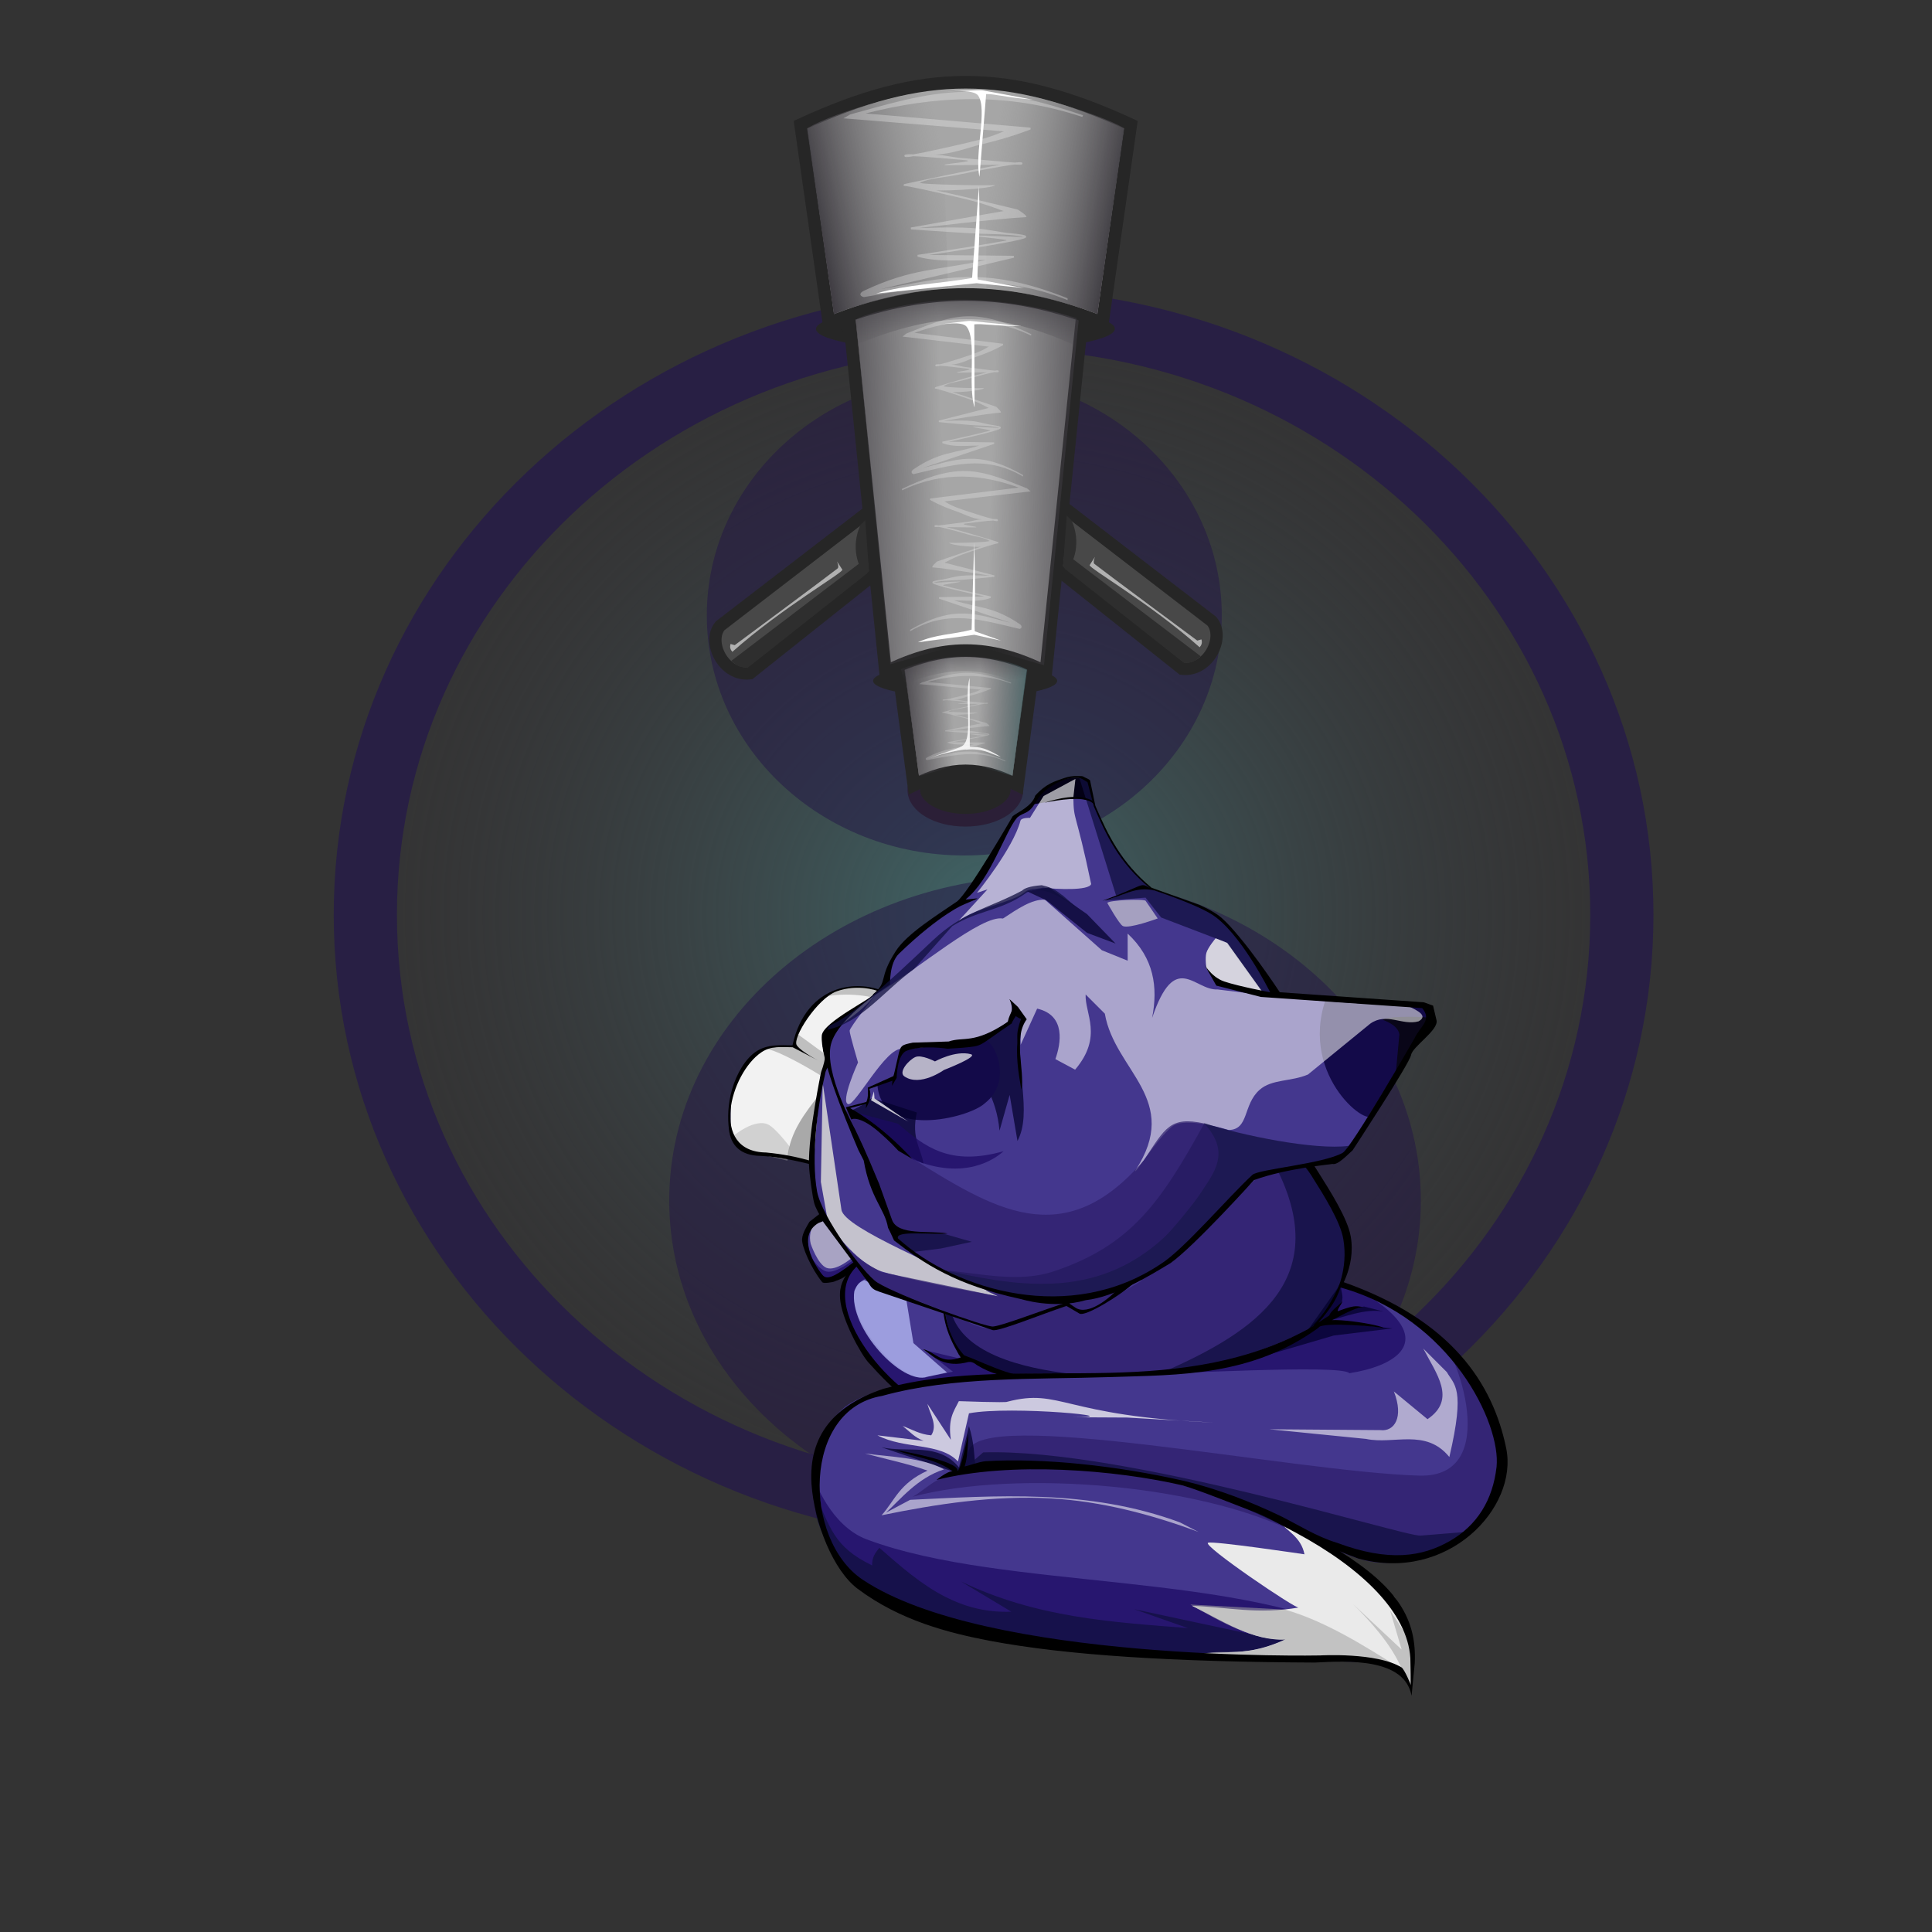 <?xml version="1.0" encoding="UTF-8" standalone="no"?>
<!-- Created with Inkscape (http://www.inkscape.org/) -->

<svg
   xmlns:dc="http://purl.org/dc/elements/1.1/"
   xmlns:cc="http://creativecommons.org/ns#"
   xmlns:rdf="http://www.w3.org/1999/02/22-rdf-syntax-ns#"
   xmlns:svg="http://www.w3.org/2000/svg"
   xmlns="http://www.w3.org/2000/svg"
   xmlns:xlink="http://www.w3.org/1999/xlink"
   xmlns:sodipodi="http://sodipodi.sourceforge.net/DTD/sodipodi-0.dtd"
   xmlns:inkscape="http://www.inkscape.org/namespaces/inkscape"
   width="1024"
   height="1024"
   id="svg2"
   version="1.1"
   inkscape:version="0.48.4 r9939"
   sodipodi:docname="fox_blue.svg">
  <rect width="100%" height="100%" fill="#333333" stroke="none"/>
  <defs
     id="defs4">
    <linearGradient
       id="linearGradient4400">
      <stop
         style="stop-color:#000000;stop-opacity:1;"
         offset="0"
         id="stop4402" />
      <stop
         style="stop-color:#5f5f5f;stop-opacity:0;"
         offset="1"
         id="stop4404" />
    </linearGradient>
    <linearGradient
       inkscape:collect="always"
       id="linearGradient3992">
      <stop
         style="stop-color:#3d3a40;stop-opacity:1;"
         offset="0"
         id="stop3994" />
      <stop
         style="stop-color:#3d3a40;stop-opacity:0;"
         offset="1"
         id="stop3996" />
    </linearGradient>
    <linearGradient
       inkscape:collect="always"
       id="linearGradient3946">
      <stop
         style="stop-color:#3d3a40;stop-opacity:1;"
         offset="0"
         id="stop3948" />
      <stop
         style="stop-color:#3d3a40;stop-opacity:0;"
         offset="1"
         id="stop3950" />
    </linearGradient>
    <linearGradient
       inkscape:collect="always"
       id="linearGradient3936">
      <stop
         style="stop-color:#3d3a40;stop-opacity:1;"
         offset="0"
         id="stop3938" />
      <stop
         style="stop-color:#3d3a40;stop-opacity:0;"
         offset="1"
         id="stop3940" />
    </linearGradient>
    <linearGradient
       inkscape:collect="always"
       id="linearGradient3892">
      <stop
         style="stop-color:#3d3a40;stop-opacity:1;"
         offset="0"
         id="stop3894" />
      <stop
         style="stop-color:#3d3a40;stop-opacity:0;"
         offset="1"
         id="stop3896" />
    </linearGradient>
    <linearGradient
       id="linearGradient3795">
      <stop
         style="stop-color:#3d3a40;stop-opacity:1;"
         offset="0"
         id="stop3797" />
      <stop
         style="stop-color:#828282;stop-opacity:0"
         offset="1"
         id="stop3799" />
    </linearGradient>
    <linearGradient
       inkscape:collect="always"
       xlink:href="#linearGradient3795-3"
       id="linearGradient3801-4"
       x1="433.561"
       y1="107.009"
       x2="474.736"
       y2="99.362"
       gradientUnits="userSpaceOnUse" />
    <linearGradient
       id="linearGradient3795-3">
      <stop
         style="stop-color:#3d3a40;stop-opacity:1;"
         offset="0"
         id="stop3797-6" />
      <stop
         style="stop-color:#828282;stop-opacity:0"
         offset="1"
         id="stop3799-1" />
    </linearGradient>
    <linearGradient
       inkscape:collect="always"
       xlink:href="#linearGradient3795-2"
       id="linearGradient3854-4"
       gradientUnits="userSpaceOnUse"
       x1="430.026"
       y1="107.716"
       x2="485.27"
       y2="98.094" />
    <linearGradient
       id="linearGradient3795-2">
      <stop
         style="stop-color:#3d3a40;stop-opacity:1;"
         offset="0"
         id="stop3797-2" />
      <stop
         style="stop-color:#828282;stop-opacity:0"
         offset="1"
         id="stop3799-4" />
    </linearGradient>
    <linearGradient
       inkscape:collect="always"
       xlink:href="#linearGradient3892-3"
       id="linearGradient3898-9"
       x1="434.75"
       y1="258.125"
       x2="500.218"
       y2="256.075"
       gradientUnits="userSpaceOnUse" />
    <linearGradient
       inkscape:collect="always"
       id="linearGradient3892-3">
      <stop
         style="stop-color:#3d3a40;stop-opacity:1;"
         offset="0"
         id="stop3894-5" />
      <stop
         style="stop-color:#3d3a40;stop-opacity:0;"
         offset="1"
         id="stop3896-6" />
    </linearGradient>
    <linearGradient
       inkscape:collect="always"
       xlink:href="#linearGradient3946-3"
       id="linearGradient3952-9"
       x1="475.375"
       y1="378.5"
       x2="505.375"
       y2="377"
       gradientUnits="userSpaceOnUse" />
    <linearGradient
       id="linearGradient3946-3">
      <stop
         style="stop-color:#406567;stop-opacity:1;"
         offset="0"
         id="stop3948-1" />
      <stop
         style="stop-color:#3d3a40;stop-opacity:0;"
         offset="1"
         id="stop3950-9" />
    </linearGradient>
    <linearGradient
       inkscape:collect="always"
       xlink:href="#linearGradient3795"
       id="linearGradient4333"
       gradientUnits="userSpaceOnUse"
       x1="430.026"
       y1="107.716"
       x2="502.77"
       y2="92.594" />
    <linearGradient
       inkscape:collect="always"
       xlink:href="#linearGradient3795-2"
       id="linearGradient4335"
       gradientUnits="userSpaceOnUse"
       gradientTransform="matrix(-1,0,0,1,1023.95,-0.039)"
       x1="430.026"
       y1="107.716"
       x2="500.52"
       y2="95.344" />
    <linearGradient
       inkscape:collect="always"
       xlink:href="#linearGradient3892"
       id="linearGradient4337"
       gradientUnits="userSpaceOnUse"
       x1="434.75"
       y1="258.125"
       x2="500.218"
       y2="256.075" />
    <linearGradient
       inkscape:collect="always"
       xlink:href="#linearGradient3892-3"
       id="linearGradient4339"
       gradientUnits="userSpaceOnUse"
       gradientTransform="matrix(-1,0,0,1,1025.473,0.482)"
       x1="434.75"
       y1="258.125"
       x2="500.218"
       y2="256.075" />
    <linearGradient
       inkscape:collect="always"
       xlink:href="#linearGradient3936"
       id="linearGradient4341"
       gradientUnits="userSpaceOnUse"
       x1="519.534"
       y1="142.525"
       x2="518.724"
       y2="182.77" />
    <linearGradient
       inkscape:collect="always"
       xlink:href="#linearGradient3946"
       id="linearGradient4343"
       gradientUnits="userSpaceOnUse"
       x1="475.375"
       y1="378.5"
       x2="505.375"
       y2="377" />
    <linearGradient
       inkscape:collect="always"
       xlink:href="#linearGradient3946-3"
       id="linearGradient4345"
       gradientUnits="userSpaceOnUse"
       gradientTransform="matrix(-1,0,0,1,1024.059,-0.16)"
       x1="475.375"
       y1="378.5"
       x2="505.375"
       y2="377" />
    <linearGradient
       inkscape:collect="always"
       xlink:href="#linearGradient3992"
       id="linearGradient4347"
       gradientUnits="userSpaceOnUse"
       x1="512.073"
       y1="332.449"
       x2="512.573"
       y2="358.629" />
    <radialGradient
       inkscape:collect="always"
       xlink:href="#linearGradient3946-3"
       id="radialGradient5077"
       gradientUnits="userSpaceOnUse"
       cx="385.714"
       cy="526.857"
       fx="385.714"
       fy="526.857"
       r="159.046" />
  </defs>
  <sodipodi:namedview
     id="base"
     pagecolor="#ffffff"
     bordercolor="#666666"
     borderopacity="1.0"
     inkscape:pageopacity="0.0"
     inkscape:pageshadow="2"
     inkscape:zoom="0.48314096"
     inkscape:cx="247.50737"
     inkscape:cy="529.51373"
     inkscape:document-units="px"
     inkscape:current-layer="layer2"
     showgrid="false"
     inkscape:window-width="1048"
     inkscape:window-height="848"
     inkscape:window-x="65"
     inkscape:window-y="42"
     inkscape:window-maximized="0"
     showguides="false"
     inkscape:guide-bbox="true"
     inkscape:snap-grids="false"
     inkscape:snap-to-guides="false">
    <inkscape:grid
       type="xygrid"
       id="grid3794"
       empspacing="5"
       visible="true"
       enabled="true"
       snapvisiblegridlinesonly="true" />
    <sodipodi:guide
       orientation="1,0"
       position="435.334,370.558"
       id="guide4506" />
  </sodipodi:namedview>
  <g
     inkscape:label="Platform"
     inkscape:groupmode="layer"
     id="layer1"
     transform="translate(0,-28.362)"
     style="display:inline">
    <path
       sodipodi:type="arc"
       style="fill:url(#radialGradient5077);fill-opacity:1;stroke:#281f44;stroke-width:15.234;stroke-miterlimit:4;stroke-opacity:1;stroke-dasharray:none"
       id="path3006"
       sodipodi:cx="385.71429"
       sodipodi:cy="526.85712"
       sodipodi:rx="151.42857"
       sodipodi:ry="151.42857"
       d="m 537.143,526.857 c 0,83.632 -67.797,151.429 -151.429,151.429 -83.632,0 -151.429,-67.797 -151.429,-151.429 0,-83.632 67.797,-151.429 151.429,-151.429 83.632,0 151.429,67.797 151.429,151.429 z"
       transform="matrix(-2.199,0,0,2.087,1374.81,-586.321)" />
    <path
       sodipodi:type="arc"
       style="fill:#221447;fill-opacity:0.489;stroke:none"
       id="path4365"
       sodipodi:cx="573.91034"
       sodipodi:cy="643.91803"
       sodipodi:rx="179.12419"
       sodipodi:ry="164.41997"
       d="m 753.035,643.918 c 0,90.807 -80.197,164.42 -179.124,164.42 -98.928,0 -179.124,-73.613 -179.124,-164.42 0,-90.807 80.197,-164.42 179.124,-164.42 98.928,0 179.124,73.613 179.124,164.42 z"
       transform="matrix(1.112,0,0,1.046,-84.295,-8.878)" />
    <path
       sodipodi:type="arc"
       style="fill:#221447;fill-opacity:0.489;stroke:none"
       id="path4369"
       sodipodi:cx="507.07297"
       sodipodi:cy="316.41486"
       sodipodi:rx="138.1306"
       sodipodi:ry="114.9603"
       d="m 645.204,316.415 c 0,63.491 -61.843,114.96 -138.131,114.96 -76.287,0 -138.131,-51.469 -138.131,-114.96 0,-63.491 61.843,-114.96 138.131,-114.96 76.287,0 138.131,51.469 138.131,114.96 z"
       transform="matrix(0.988,0,0,1.107,10.108,4.246)" />
  </g>
  <g
     inkscape:groupmode="layer"
     id="layer2"
     inkscape:label="Fox"
     style="display:inline">
    <path
       style="fill:#f2f2f2;fill-opacity:1;stroke:none;display:inline"
       d="m 443.889,619.802 c -5.416,-7.709 -60.024,-1.537 -56.861,-22.047 0.94,-6.099 -0.995,-15.608 2.642,-23.748 6.123,-13.701 17.796,-19.784 17.796,-19.032 3.791,0.695 9.119,-1.021 13.034,-0.379 2.399,-6.051 3.816,-16.788 11.494,-22.026 5.748,-3.921 17.997,-17.674 44.279,-2.62 l 18.464,16.927 z"
       id="path4308-1"
       inkscape:connector-curvature="0"
       sodipodi:nodetypes="cssccsccc" />
    <path
       style="fill:#a6a6a6;fill-opacity:0.43;stroke:none"
       d="m 388.862,601.912 c 0,0 11.193,-9.278 18.248,-5.904 4.055,1.939 11.383,11.697 11.383,11.697 l -1.13,7.464 -25.634,-6.238 z"
       id="path4557"
       inkscape:connector-curvature="0"
       sodipodi:nodetypes="cscccc" />
    <path
       style="fill:#808080;fill-opacity:0.629;stroke:none"
       d="m 417.316,613.568 c 1.562,-14.013 9.483,-23.785 17.172,-33.713 l -5.514,36.864 z"
       id="path4553"
       inkscape:connector-curvature="0"
       sodipodi:nodetypes="cccc" />
    <path
       style="fill:#a3a3a3;fill-opacity:0.629;stroke:none"
       d="m 405.151,556.176 c 3.815,-2.41 41.657,19.898 37.809,20.322 -2.215,0.244 5.356,-9.767 5.356,-9.767 l -26.151,-19.062 -0.63,6.932 c -4.494,0.691 -8.97,-1.207 -16.384,1.575 z"
       id="path4549"
       inkscape:connector-curvature="0"
       sodipodi:nodetypes="cscccc" />
    <path
       style="fill:#808080;fill-opacity:0.43;stroke:none"
       d="m 436.659,528.292 c 12.607,-2.389 24.675,-0.831 36.391,3.308 l 1.575,-2.836 c -16.088,-8.048 -27.79,-6.014 -37.966,-0.473 z"
       id="path4555"
       inkscape:connector-curvature="0"
       sodipodi:nodetypes="cccc" />
    <path
       style="font-size:medium;font-style:normal;font-variant:normal;font-weight:normal;font-stretch:normal;text-indent:0;text-align:start;text-decoration:none;line-height:normal;letter-spacing:normal;word-spacing:normal;text-transform:none;direction:ltr;block-progression:tb;writing-mode:lr-tb;text-anchor:start;baseline-shift:baseline;color:#000000;fill:#000000;fill-opacity:1;stroke:none;stroke-width:0.898px;marker:none;visibility:visible;display:inline;overflow:visible;enable-background:accumulate;font-family:Sans;-inkscape-font-specification:Sans"
       d="m 451.281,522.812 c -2.731,0.255 -5.455,0.817 -8.094,1.75 -10.445,3.693 -19.582,12.983 -23.156,29.5 -6.612,-0.098 -13.059,-0.592 -18.781,2.945 -6.191,3.827 -10.98,12.421 -13.245,20.387 -2.346,8.25 -2.312,15.244 -1.693,21.012 0.903,8.411 5.944,14.116 16.889,14.238 16.037,0.867 30.268,5.887 43.923,8.606 l 0.281,0.062 0.188,-0.25 51.75,-77.438 0.281,-0.406 L 499.188,543 474.344,528.469 c -6.569,-4.278 -14.87,-6.42 -23.062,-5.656 z m 0.094,0.875 c 7.984,-0.74 16.106,1.367 22.5,5.531 l 0,0.031 24.438,14.281 L 447,620.312 c -13,-3.343 -22.377,-7.721 -40.969,-9.466 -30.425,-0.386 -18.957,-41.973 -2.517,-53.089 5.271,-3.564 10.338,-2.704 16.611,-2.695 l 14.734,7.665 c 0,0 -9.941,-4.975 -12.543,-8.701 -2.601,-3.726 10.92,-24.991 21.184,-28.62 2.566,-0.907 5.214,-1.472 7.875,-1.719 z"
       id="path4308"
       inkscape:connector-curvature="0"
       sodipodi:nodetypes="sscsssccccccccsccccccscczscc" />
    <path
       style="fill:#130a49;fill-opacity:1;stroke:none"
       d="m 694.109,530.264 c 0,0 61.492,3.25 61.27,2.342 -0.222,-0.908 1.911,6.859 1.911,6.859 l -33.871,55.057 -32.641,-24.976 z"
       id="path4262"
       inkscape:connector-curvature="0"
       sodipodi:nodetypes="cscccc" />
    <path
       style="fill:#030015;fill-opacity:1;stroke:none"
       d="m 546.029,427.92 8.438,-11.126 c 6.689,-1.865 10.646,-6.361 21.872,-3.86 l 3.553,12.488 z"
       id="path4264"
       inkscape:connector-curvature="0"
       sodipodi:nodetypes="ccccc" />
    <path
       style="fill:#44378e;fill-opacity:1;stroke:none;display:inline"
       d="m 685.755,608.525 c 11.421,8.849 23.43,26.749 29.505,49.585 -2.873,16.51 -8.101,44.973 -22.349,52.76 l -42.654,12.831 -148.329,24.976 c -16.854,4.609 -70.551,-46.292 -49.259,-78.717 -5.192,3.122 -10.384,7.146 -15.576,8.752 l -9.848,-16.849 c 0.625,-7.151 1.201,-14.347 8.791,-15.147 z"
       id="path4288-2"
       inkscape:connector-curvature="0"
       sodipodi:nodetypes="cccccccccc" />
    <path
       style="fill:#2e1e6b;fill-opacity:0.71;stroke:none"
       d="m 656.187,633.038 c -18.861,19.632 -66.797,16.831 -84.936,29.614 -33.616,23.689 -31.004,54.796 -63.251,35.324 l -7.52,-4.452 c 1.74,9.621 3.454,19.257 10.29,25.9 l 33.244,12.545 136.54,-3.238 c 10.522,-16.471 20.878,-30.123 31.586,-49.777 3.163,-9.196 3.439,-18.392 -0.117,-27.588 l -25.533,-44.446 z"
       id="path4472"
       inkscape:connector-curvature="0"
       sodipodi:nodetypes="csccccccccc" />
    <path
       style="fill:#02002a;fill-opacity:0.71;stroke:none"
       d="m 504.749,697.425 c 8.244,22.392 43.399,28.77 67.864,31.312 0,-0.945 -30.37,4.292 -30.37,4.292 l -22.37,-8.98 -11.658,-5.986 c -3.596,-8.001 -6.184,-15.751 -7.404,-23.158 z"
       id="path4478"
       inkscape:connector-curvature="0"
       sodipodi:nodetypes="ccccccc" />
    <path
       style="fill:#e4e4e4;fill-opacity:0.624;stroke:none"
       d="m 436.063,647.092 c -0.315,0 -4.805,1.969 -4.805,1.969 -1.383,1.928 -2.582,5.987 -1.575,10.161 0,0 3.696,11.01 8.468,12.8 4.875,1.829 12.957,-5.002 12.957,-5.002 z"
       id="path4533"
       inkscape:connector-curvature="0"
       sodipodi:nodetypes="cccscc" />
    <path
       style="fill:#1b0963;fill-opacity:0.71;stroke:none"
       d="m 452.266,671.321 3.787,0 4.456,5.793 c -24.762,6.941 15.727,59.101 31.414,52.579 l 13.145,-2.673 -14.704,-11.362 18.492,4.456 12.699,2.451 13.813,7.798 -54.584,9.58 -24.061,-24.507 -9.803,-24.061 -0.446,-9.803 z"
       id="path4523"
       inkscape:connector-curvature="0"
       sodipodi:nodetypes="cccccccccccccc" />
    <path
       style="font-size:medium;font-style:normal;font-variant:normal;font-weight:normal;font-stretch:normal;text-indent:0;text-align:start;text-decoration:none;line-height:normal;letter-spacing:normal;word-spacing:normal;text-transform:none;direction:ltr;block-progression:tb;writing-mode:lr-tb;text-anchor:start;baseline-shift:baseline;color:#000000;fill:#000000;fill-opacity:1;stroke:none;stroke-width:1px;marker:none;visibility:visible;display:inline;overflow:visible;enable-background:accumulate;font-family:Sans;-inkscape-font-specification:Sans"
       d="m 500.009,687.473 -0.833,0.284 c 1.015,8.85 0.659,16.682 10.018,31.737 -10.763,3.829 -13.335,-2.951 -20.002,-4.427 3.958,2.337 9.826,9.927 22.286,7.24 1.756,-0.379 3.302,-1.229 6.322,1.235 7.319,4.478 15.33,6.713 22.649,6.415 l 4.928,-0.779 c -9.658,0.741 -24.659,-7.416 -34.317,-10.802 -7.844,-8.532 -10.272,-19.696 -11.051,-30.903 z"
       id="path4442"
       inkscape:connector-curvature="0"
       sodipodi:nodetypes="ccccscccccc" />
    <path
       style="fill:#110f40;fill-opacity:0.746;stroke:none"
       d="m 677.74,621.51 c 28.508,59.657 -16.355,86.531 -65.654,107.627 26.726,1.452 54.063,-8.954 81.528,-21.853 11.342,-11.228 16.634,-25.893 21.371,-40.874 4.032,-20.716 -12.683,-33.427 -20.976,-49.372 z"
       id="path4474"
       inkscape:connector-curvature="0"
       sodipodi:nodetypes="cccccc" />
    <path
       style="fill:#1b0963;fill-opacity:0.71;stroke:none"
       d="m 452.604,667.572 c 0,0 -9.276,7.478 -14.415,6.38 -5.563,-1.189 -11.421,-12.682 -11.421,-12.682 l 9.452,16.856 8.192,-1.182 10.082,-7.168 z"
       id="path4535"
       inkscape:connector-curvature="0"
       sodipodi:nodetypes="csccccc" />
    <path
       style="font-size:medium;font-style:normal;font-variant:normal;font-weight:normal;font-stretch:normal;text-indent:0;text-align:start;text-decoration:none;line-height:normal;letter-spacing:normal;word-spacing:normal;text-transform:none;direction:ltr;block-progression:tb;writing-mode:lr-tb;text-anchor:start;baseline-shift:baseline;color:#000000;fill:#000000;fill-opacity:1;stroke:none;stroke-width:1px;marker:none;visibility:visible;display:inline;overflow:visible;enable-background:accumulate;font-family:Sans;-inkscape-font-specification:Sans"
       d="m 684.089,599.801 -0.278,0.057 -247.084,47.272 -2.224,-3.843 -5.473,4.28 c -1.385,2.379 -3.77,6.048 -3.916,9.275 -0.178,3.933 4.837,15.504 10.687,22.734 0.741,0.916 5.694,-0.06 6.179,-0.248 4.955,-1.924 6.243,-2.334 8.229,-5.962 -2.873,3.932 -5.409,7.632 -4.975,14.601 0.694,11.147 11.099,29.851 15.102,34.243 13.126,14.401 24.709,26.188 45.281,29.336 24.298,3.718 49.963,8.544 78.854,8.897 28.891,0.353 57.422,-5.637 80.105,-27.247 9.217,-8.781 19.657,-18.129 28.089,-26.509 4.216,-4.19 7.945,-8.152 10.742,-11.665 2.75,-3.454 4.597,-6.448 5.19,-8.969 0.01,-0.043 0.046,-0.099 0.056,-0.142 0.224,-0.375 10.174,-13.919 7.257,-30.597 -1.66,-9.491 -10.706,-23.774 -17.833,-35.05 -7.126,-11.276 -13.823,-20.236 -13.823,-20.236 z m -12.163,1.022 c 0.254,0.338 15.991,10.925 22.957,21.948 7.104,11.241 15.47,24.634 17.072,33.799 2.886,16.503 -4.107,29.002 -4.107,29.002 l -0.056,0.057 0,0.085 c -0.496,2.261 -2.32,5.276 -5.079,8.742 -2.76,3.466 -6.455,7.403 -10.658,11.58 -8.406,8.353 -18.857,17.713 -28.089,26.509 -22.471,21.408 -50.73,27.342 -79.494,26.991 -28.764,-0.351 -58.005,-7.003 -82.353,-10.728 -27.336,-5.342 -72.341,-58.613 -46.526,-78.858 l -1.632,-1.577 -1.554,0.653 c -11.38,8.924 -14.533,9.018 -16.411,6.783 -4.832,-5.749 -13.391,-21.013 -2.234,-27.557 9.922,-4.132 2.024,0.138 5.192,0.539 z"
       id="path4288"
       inkscape:connector-curvature="0"
       sodipodi:nodetypes="cccccssscsssssssccsscccsscccssssccccsccc" />
    <path
       style="fill:#44378e;fill-opacity:1;stroke:none"
       d="m 709.838,682.189 c 18.51,2.173 56.714,22.264 72.97,52.733 11.696,21.922 15.671,47.575 2.487,69.138 -3.638,5.95 -8.729,10.133 -15.148,15.602 -39.172,15.057 -64.009,-2.478 -78.602,-8.205 29.988,16.751 54.828,41.342 54.469,70.771 -11.012,-2.745 -24.33,-7.918 -34.892,-8.903 -18.484,-1.723 -80.687,6.788 -117.279,3.357 -58.71,-5.505 -113.808,-20.817 -138.011,-38.936 -15.7,-15.139 -44.244,-60.976 -7.966,-92.051 16.54,-12.265 59.048,-19.03 126.487,-17.422 23.525,0.561 47.568,-1.003 73.192,-6.568 15.287,-3.32 32.194,-10.066 49.06,-18.372 6.328,-7.355 11.262,-12.592 13.235,-21.145 z"
       id="path4559"
       inkscape:connector-curvature="0"
       sodipodi:nodetypes="csscccssccsscc" />
    <path
       style="fill:#44378e;fill-opacity:1;stroke:none;display:inline"
       d="m 449.722,542.6 -13.817,12.202 c 4.69,3.351 1.451,9.194 -0.942,14.771 l -4.165,50.797 c 2.753,24.011 11.547,35.724 33.37,63.195 l 62.491,21.193 39.567,-13.808 c 0,0 6.125,4.203 6.125,4.845 0,2.212 32.815,-16.914 32.815,-17.047 z"
       id="path4286"
       inkscape:connector-curvature="0"
       sodipodi:nodetypes="cccccccscc" />
    <path
       style="fill:#d7d7d7;fill-opacity:0.869;stroke:none"
       d="m 436.063,574.074 9.925,67.111 c 1.473,9.961 54.552,30.794 83.022,45.843 0,0 -41.349,-7.173 -60.942,-12.882 -14.835,-4.323 -29.169,-26.187 -29.169,-26.187 l -3.817,-21.481 z"
       id="path4484"
       inkscape:connector-curvature="0"
       sodipodi:nodetypes="cscsccc" />
    <path
       style="fill:#bfc6ff;fill-opacity:0.71;stroke:none"
       d="m 458.059,678.451 c -1.745,0.939 -3.49,1.424 -5.236,5.793 -3.141,19.619 25.401,50.183 38.654,45.449 l 10.471,-2.228 -17.823,-15.595 -3.787,-23.17 z"
       id="path4525"
       inkscape:connector-curvature="0"
       sodipodi:nodetypes="ccscccc" />
    <path
       style="fill:#2e1e6b;fill-opacity:0.71;stroke:none;display:inline"
       d="m 447.207,658.959 c 6.647,8.177 13.294,11.576 19.941,15.274 l 61.971,12.917 -6.778,-3.103 43.89,4.456 25.844,-4.456 1.782,2.005 -19.16,10.248 -8.02,-4.233 -40.548,12.699 c 0,0 -61.936,-23.839 -64.387,-24.73 -2.451,-0.891 -14.535,-21.078 -14.535,-21.078 z"
       id="path4486"
       inkscape:connector-curvature="0"
       sodipodi:nodetypes="ccccccccccsc" />
    <path
       style="font-size:medium;font-style:normal;font-variant:normal;font-weight:normal;font-stretch:normal;text-indent:0;text-align:start;text-decoration:none;line-height:normal;letter-spacing:normal;word-spacing:normal;text-transform:none;direction:ltr;block-progression:tb;writing-mode:lr-tb;text-anchor:start;baseline-shift:baseline;color:#000000;fill:#000000;fill-opacity:1;stroke:none;stroke-width:1px;marker:none;visibility:visible;display:inline;overflow:visible;enable-background:accumulate;font-family:Sans;-inkscape-font-specification:Sans"
       d="m 445.612,543.879 c 0,0 -1.574,1.383 -3.359,3.094 -1.784,1.711 -3.774,3.744 -4.719,5.194 -0.531,0.814 -0.87,2.163 -1.166,3.803 -0.295,1.64 1.049,2.595 0.881,4.419 -0.326,3.56 -2.014,7.573 -2.019,7.729 0,0 -6.891,32.719 -6.442,49.28 0.137,5.04 1.953,17.511 2.771,20.328 0.813,2.803 2.475,5.438 5.008,10.211 l 23.914,32.211 c 1.467,2.794 2.77,3.537 5.569,4.487 l 60.082,20.341 c 2.946,0.997 26.114,-8.481 39.089,-12.809 l 6.932,4.068 c 3.135,1.84 22.444,-10.136 29.001,-16.413 l -8.056,2.581 c -4.363,5.303 -16.382,15.28 -23.205,10.621 l -2.987,-2.04 c 0,0 0.136,-0.869 -0.167,-1.06 -0.057,-0.036 -0.13,0.037 -0.194,0.057 -13.49,4.167 -35.298,12.761 -40.274,13.112 -4.062,0.287 -50.152,-16.321 -61.253,-23.319 -7.35,-4.633 -29.58,-35.028 -31.955,-48.286 -3.212,-17.931 0.067,-44.413 4.225,-62.057 0,0 0.066,-2.106 2.273,-4.99 1.505,-1.966 -2.62,-6.733 -2.333,-8.329 0.287,-1.596 0.67,-2.915 1.027,-3.463 0.831,-1.275 2.839,-3.328 4.608,-5.024 1.768,-1.695 3.303,-3.037 3.303,-3.037 l -0.555,-0.71 z"
       id="path4270"
       inkscape:connector-curvature="0"
       sodipodi:nodetypes="csssscsscccscsccscssssscssssccc" />
    <path
       style="fill:#44378e;fill-opacity:1;stroke:none"
       d="m 569.788,422.471 9.548,2.384 c 2.923,11.207 17.665,35.632 30.913,46.274 l 24.014,8.414 c 29.933,14.641 29.323,33.086 42.343,48.929 l 26.033,1.231 c -14.266,41.516 24.805,70.013 24.79,60.447 l -14.991,22.286 -45.218,10.985 -48.294,45.891 -35.784,16.801 -40.366,2.64 C 499.504,677.031 486.645,666.439 475.301,655.904 L 436.004,549.689 c 20.667,-13.861 29.629,-19.249 38.027,-41.782 4.437,-11.904 23.382,-20.175 34.757,-30.583 9.325,-8.533 23.234,-42.322 38.802,-51.005 z"
       id="path4252"
       inkscape:connector-curvature="0"
       sodipodi:nodetypes="ccccccccccccccsscc" />
    <path
       style="fill:#050505;fill-opacity:0.71;stroke:none"
       d="m 741.7,548.241 -1.893,20.609 17.478,-29.507 c -8.488,-0.783 -22.246,-0.562 -24.464,1.149 4.97,1.898 8.377,4.328 8.879,7.748 z"
       id="path4432"
       inkscape:connector-curvature="0"
       sodipodi:nodetypes="ccccc" />
    <path
       style="fill:#ffffff;fill-opacity:0.543;stroke:none"
       d="m 746.096,533.16 c 6.163,2.725 10.673,5.449 5.773,8.174 -8.734,2.422 -16.908,-4.953 -25.642,1.256 l -32.973,26.923 c -8.812,3.801 -19.124,2.364 -25.614,8.087 -9.012,7.948 -5.477,21.102 -16.433,21.328 0,0 -23.133,-7.449 -29.979,-1.803 -8.822,7.276 -19.97,26.007 -19.531,23.373 24.871,-37.887 -10.898,-52.77 -16.107,-83.233 l -10.184,-10.184 c -0.5,10.107 9.403,22.229 -5.572,39.858 l -10.457,-5.587 c 2.881,-8.151 5.726,-23.239 -9.664,-26.762 l -8.745,19.161 -0.045,-14.233 -4.978,-7.883 c 0,0 1.544,9.872 -1.239,11.288 -1.213,0.618 -13.812,9.755 -28.22,10.807 -7.642,0.558 -21.217,3.121 -28.414,2.228 -8.511,-1.056 -24.722,30.12 -28.462,29.258 -4.446,-1.025 5.158,-22.085 5.158,-22.085 0,0 -4.441,-14.986 -4.441,-16.802 0,-1.816 13.767,-19.073 13.767,-19.073 22.726,-13.79 56.052,-42.548 67.503,-40.416 7.581,-4.978 15.198,-10.296 22.205,-9.99 l 30.199,26.793 13.694,5.547 -0.022,-14.369 c 13.967,13.018 16.176,28.329 12.974,44.697 12.29,-36.201 22.383,-14.431 34.641,-15.097 52.888,6.773 65.816,6.797 100.809,8.739 z"
       id="path4278"
       inkscape:connector-curvature="0"
       sodipodi:nodetypes="ccccscscccccccccsssscscccccccccc" />
    <path
       style="fill:#110f40;fill-opacity:0.746;stroke:none"
       d="m 714.985,607.325 c -18.263,2.395 -57.058,-5.596 -76.641,-12.011 -22.92,41.541 -38.559,64.647 -79.619,78.455 -18.856,6.341 -38.704,1.15 -58.246,-0.479 33.074,16.483 64.352,22.47 92.214,8.498 28.811,-9.519 50.497,-35.229 72.821,-59.489 l 43.93,-7.284 z"
       id="path4420"
       inkscape:connector-curvature="0"
       sodipodi:nodetypes="ccsccccc" />
    <path
       style="fill:#2e1e6b;fill-opacity:0.71;stroke:none"
       d="m 447.267,587.746 c 11.802,7.622 23.873,13.592 34.981,25.468 44.28,27.507 81.344,51.541 124.088,1.685 11.225,-17.129 13.916,-23.357 31.903,-19.459 14.438,15.656 5.114,26.178 -2.411,37.717 -3.107,4.765 -14.643,18.803 -18.335,22.249 -37.206,34.722 -80.482,25.996 -120.413,17.043 l -23.507,-16.597 z"
       id="path4422"
       inkscape:connector-curvature="0"
       sodipodi:nodetypes="ccccssccc" />
    <path
       style="fill:#110f40;fill-opacity:0.746;stroke:none"
       d="m 477.442,653.387 23.616,0.78 14.036,4.01 -16.487,3.565 -14.259,1.782 -9.357,-6.684 0.223,-4.679 z"
       id="path4541"
       inkscape:connector-curvature="0"
       sodipodi:nodetypes="cccccccc" />
    <path
       style="fill:#110f40;fill-opacity:0.746;stroke:none"
       d="m 668.903,526.182 -19.22,-26.781 -34.251,-13.099 -8.284,-10.531 -21.425,1.575 19.85,-7.247 c 13.758,4.152 27.517,7.413 41.275,16.384 12.232,12.466 20.938,27.281 30.877,41.275 l -6.932,-0.63 z"
       id="path4527"
       inkscape:connector-curvature="0"
       sodipodi:nodetypes="cccccccccc" />
    <path
       style="fill:#eaeaea;fill-opacity:0.869;stroke:none"
       d="m 639.406,505.047 c -0.794,2.733 0.005,8.223 0.005,8.223 l 6.015,7.444 24.061,5.57 -19.016,-26.526 -6.159,-2.437 c 0,0 -4.056,4.796 -4.906,7.726 z"
       id="path4529"
       inkscape:connector-curvature="0"
       sodipodi:nodetypes="scccccs" />
    <path
       style="fill:#110f40;fill-opacity:0.746;stroke:none"
       d="m 609.863,470.804 c -8.922,-7.315 -16.587,-18.386 -20.169,-24.479 -7.64,-12.998 -11.526,-24.102 -12.951,-32.939 l -4.726,-1.26 19.535,62.542 14.809,-4.884 4.271,1.623 z"
       id="path4531"
       inkscape:connector-curvature="0"
       sodipodi:nodetypes="cscccccc" />
    <path
       style="font-size:medium;font-style:normal;font-variant:normal;font-weight:normal;font-stretch:normal;text-indent:0;text-align:start;text-decoration:none;line-height:normal;letter-spacing:normal;word-spacing:normal;text-transform:none;direction:ltr;block-progression:tb;writing-mode:lr-tb;text-anchor:start;baseline-shift:baseline;color:#000000;fill:#000000;fill-opacity:1;fill-rule:nonzero;stroke:none;stroke-width:0.958px;marker:none;visibility:visible;display:inline;overflow:visible;enable-background:accumulate;font-family:Sans;-inkscape-font-specification:Sans"
       d="m 571.121,411.316 c -2.286,-0.101 -4.783,0.252 -7.272,1.135 -4.704,1.67 -9.357,2.788 -15.155,9.253 -1.639,5.745 -9.92,9.101 -11.947,10.917 0,0 -23.858,41.321 -29.662,45.289 -10.758,7.355 -26.446,17.081 -32.278,26.142 -9.717,15.095 -3.67,15.845 -12.063,22.92 1.01,1.59 -26.635,14.719 -27.18,21.901 -0.856,11.28 10.742,40.34 19.389,60.677 l 2.826,5.487 c 3.474,20.26 11.23,25.645 12.889,35.703 l 1.186,2.354 2.008,4.368 c 16.026,12.459 32.814,23.581 66.893,31.005 l 0.139,0.057 0.139,-0.028 c 0,0 17.31,5.598 34.48,0.617 15.551,-1.758 33.63,-12.85 44.896,-19.652 12.731,-9.021 44.167,-43.927 44.223,-43.973 5e-5,-4e-5 0.015,-0.024 0.028,-0.028 17.527,-6.374 41.549,-8.355 41.549,-8.547 2.928,0.838 8.398,-5.316 10.639,-7.13 0,0 30.301,-46.13 31.053,-50.624 0.753,-4.494 14.723,-13.167 13.485,-18.414 l -1.828,-7.745 -4.943,-1.766 -76.298,-5.318 c 0,0 -18.953,-28.908 -30.846,-39.422 -4.093,-3.618 -11.924,-6.941 -11.924,-6.941 -10.808,-3.874 -15.273,-5.468 -26.079,-9.348 -0.011,-0.009 0.856,0.297 0.846,0.289 -16.236,-13.411 -23.219,-28.275 -29.727,-43.311 l 0,-0.057 c -0.005,-0.011 -0.023,-0.017 -0.028,-0.028 l -2.804,-13.482 c -0.478,-0.573 -1.931,-1.176 -2.637,-1.504 -1.638,-1.022 -1.711,-0.693 -3.997,-0.795 z m -0.056,0.88 c 2.11,0.094 3.889,1.532 5.357,2.412 l 3.331,12.772 0,0.057 0.028,0.028 c 6.529,15.09 13.097,29.578 29.533,43.141 -5.284,-3.159 -2.42,-1.288 -25.013,6.797 11.089,-2.266 17.294,-7.963 27.596,-5.407 0,0 20.272,6.566 29.871,12.341 15.452,9.297 31.436,41.588 31.436,41.588 0,0 -16.597,-3.097 -24.329,-5.713 -7.399,-2.504 -11.305,-10.333 -11.305,-10.333 l 7.1,12.516 23.635,6.005 85.478,5.932 c 5.434,6.451 -1.18,9.671 -4.067,16.023 0,0 -33.353,58.049 -38.118,60.697 -10.603,5.891 -44.504,8.618 -47.791,11.634 -12.474,11.443 -36.74,40.012 -48.737,47.35 -47.29,31.716 -107.812,14.593 -139.097,-13.612 -1.917,-4.654 19.348,-1.611 26.324,-2.665 -9.887,-1.685 -26.48,1.266 -29.522,-7.245 l -6.809,-19.048 c -2.824,-6.633 -6.265,-15.496 -12.903,-29.202 0,0 -16.469,-29.789 -12.62,-44.834 3.713,-14.514 31.327,-31.617 31.327,-31.617 0,0 -0.556,-11.261 4.721,-16.357 22.211,-21.448 35.058,-26.37 33.511,-25.64 0.479,-0.344 7.54,-3.169 8.022,-3.532 0.547,-0.412 -6.691,0.775 -6.141,0.34 13.184,-10.418 20.629,-35.548 27.269,-43.396 4.064,-3.145 5.803,-1.376 9.867,-8.041 2.631,-5.408 9.007,-9.665 15.08,-11.912 2.402,-0.83 4.798,-1.175 6.967,-1.079 z"
       id="path4209"
       inkscape:connector-curvature="0"
       sodipodi:nodetypes="csccsscscccccccccccscczscccsccccccccccccccccccscscccccsscccsccscscssccccc" />
    <path
       style="fill:#ffffff;fill-opacity:0.615;stroke:none"
       d="m 517.829,473.218 5.551,-1.816 -15.386,16.777 c 8.498,-6.768 28.359,-9.687 35.01,-15.246 2.628,-2.196 5.321,-1.383 9.798,-2.44 7.338,0.833 24.305,1.663 25.536,-1.93 -8.284,-39.669 -9.283,-32.935 -9.437,-45.979 l 1.11,-9.763 -16.876,9.082 -7.217,11.58 c 0,0 -4.607,-0.199 -5.063,1.54 -3.839,14.659 -23.027,38.195 -23.027,38.195 z"
       id="path4280"
       inkscape:connector-curvature="0"
       sodipodi:nodetypes="cccsccccccsc" />
    <path
       style="font-size:medium;font-style:normal;font-variant:normal;font-weight:normal;font-stretch:normal;text-indent:0;text-align:start;text-decoration:none;line-height:normal;letter-spacing:normal;word-spacing:normal;text-transform:none;direction:ltr;block-progression:tb;writing-mode:lr-tb;text-anchor:start;baseline-shift:baseline;color:#000000;fill:#000000;fill-opacity:1;stroke:none;stroke-width:1px;marker:none;visibility:visible;display:inline;overflow:visible;enable-background:accumulate;font-family:Sans;-inkscape-font-specification:Sans"
       d="m 553.606,425.441 c 8.408,-1.667 19.07,-3.186 24.176,-0.681 0.827,0.44 2.579,1.77 2.579,1.77 l -0.802,-1.685 c 0,0 -0.458,-0.4 -1.36,-0.88 -7.422,-3.219 -16.994,-0.911 -24.592,1.476 z"
       id="path4225"
       inkscape:connector-curvature="0"
       sodipodi:nodetypes="cccccc" />
    <path
       style="fill:#02002a;fill-opacity:0.71;stroke:none"
       d="m 538.989,537.061 c -12.303,12.74 -21.88,12.712 -33.234,17.204 l 15.392,2.289 -7.276,3.72 c 6.901,12.853 14.248,21.281 15.898,39.016 l 5.371,-18.985 4.144,24.442 c 8.138,-15.449 -1.679,-38.032 2.307,-63.182 0.336,-2.121 -3.225,-2.256 -2.601,-4.504 z"
       id="path4396"
       inkscape:connector-curvature="0"
       sodipodi:nodetypes="cccccccsc" />
    <path
       style="fill:#130a49;fill-opacity:1;stroke:none"
       d="m 478.713,556.132 -5.739,15.783 -7.921,3.045 c 1.969,28.944 48.118,17.837 56.798,9.905 16.278,-12.627 3.788,-35.299 -0.256,-33.481 -0.975,0.439 -42.883,4.748 -42.883,4.748 z"
       id="path4394"
       inkscape:connector-curvature="0"
       sodipodi:nodetypes="ccccsc" />
    <path
       style="fill:#02002a;fill-opacity:0.71;stroke:none"
       d="m 460.979,582.595 1.211,-0.627 23.756,7.665 c -3.055,13.732 2.155,18.843 3.521,27.051 -15.251,-6.45 -22.869,-17.361 -34.303,-26.041 l -3.529,-2.321 c 1.102,-0.262 6.156,-2.621 9.344,-5.726 z"
       id="path4418"
       inkscape:connector-curvature="0"
       sodipodi:nodetypes="ccccccc" />
    <path
       style="fill:#1b0963;fill-opacity:0.71;stroke:none"
       d="m 459.32,594.173 24.447,20.33 c 27.531,11.363 43.508,-0.182 48.176,-4.345 -28.432,8.029 -41.55,-2.114 -56.033,-14.563 l -23.714,-6.279 z"
       id="path4398"
       inkscape:connector-curvature="0"
       sodipodi:nodetypes="cccccc" />
    <path
       style="font-size:medium;font-style:normal;font-variant:normal;font-weight:normal;font-stretch:normal;text-indent:0;text-align:start;text-decoration:none;line-height:normal;letter-spacing:normal;word-spacing:normal;text-transform:none;direction:ltr;block-progression:tb;writing-mode:lr-tb;text-anchor:start;baseline-shift:baseline;color:#000000;fill:#000000;fill-opacity:1;stroke:none;stroke-width:1.012px;marker:none;visibility:visible;display:inline;overflow:visible;enable-background:accumulate;font-family:Sans;-inkscape-font-specification:Sans"
       d="m 544.189,540.236 -4.658,-6.54 -4.484,-4.148 c 2.935,6.888 0.286,6.229 -0.909,12.062 -18.065,12.103 -23.39,7.649 -31.308,10.402 l -19.06,0.608 c -5.852,1.242 -6.449,1.252 -7.678,6.871 l -2.464,10.817 -13.338,5.994 -0.305,0.085 -0.028,0.312 c 0.129,2.486 0.246,4.97 -0.749,7.351 l -10.242,2.668 -0.666,0.17 2.941,6.444 c 0,0 5.687,-4.241 24.912,16.592 l 7.394,4.356 c -18.124,-19.64 -32.57,-26.49 -32.97,-26.994 l 8.571,-2.252 -0.283,2.484 c 1.831,-3.182 3.237,-6.326 1.955,-10.421 l 12.211,-4.308 -0.272,2.725 2.489,-4.217 c 0,0 0.102,-12.313 5.251,-14.356 8.224,-3.263 21.733,-1.101 21.733,-1.101 l 0.083,0 7.906,-0.51 c 11.472,-1.113 7.361,-0.345 25.79,-12.744 l 0.194,-0.114 c 0.45,-1.34 1.4,-2.636 2.125,-3.883 l 2.753,1.582 c -2.57,7.709 -1.742,8.491 -1.874,12.754 -0.785,9.767 1.378,19.677 2.118,24.662 2.056,-10.243 -4.624,-27.223 2.863,-37.348 z"
       id="path4219"
       inkscape:connector-curvature="0"
       sodipodi:nodetypes="ccccccccccccccccccccccccsccccccccccc" />
    <path
       style="fill:#02002a;fill-opacity:0.71;stroke:none"
       d="m 544.279,472.369 10.471,4.901 21.388,17.155 15.15,5.681 -15.15,-15.595 -20.274,-14.147 z"
       id="path4537"
       inkscape:connector-curvature="0"
       sodipodi:nodetypes="ccccccc" />
    <path
       style="font-size:medium;font-style:normal;font-variant:normal;font-weight:normal;font-stretch:normal;text-indent:0;text-align:start;text-decoration:none;line-height:normal;letter-spacing:normal;word-spacing:normal;text-transform:none;direction:ltr;block-progression:tb;writing-mode:lr-tb;text-anchor:start;baseline-shift:baseline;color:#000000;fill:#110f40;fill-opacity:0.746;stroke:none;stroke-width:1px;marker:none;visibility:visible;display:inline;overflow:visible;enable-background:accumulate;font-family:Sans;-inkscape-font-specification:Sans"
       d="m 552.117,469.177 c -6.559,0.525 -9.212,1.689 -10.362,2.849 -18.226,9.738 -30.929,10.926 -47.448,26.471 -25.092,23.742 -43.609,40.648 -54.704,45.114 l -1.172,2.176 c 17.994,-3.731 29.658,-20.332 46.133,-32.282 l 20.147,-22.642 c 13.634,-8.478 25.216,-7.923 38.378,-17.024 7.77,-5.975 19.246,1.716 28.008,7.57 l -7.695,-6.732 c -1.977,-1.086 -3.859,-3.933 -11.285,-5.501 z"
       id="path4254"
       inkscape:connector-curvature="0"
       sodipodi:nodetypes="ccccccccccc" />
    <path
       style="fill:none;stroke:#000000;stroke-width:1px;stroke-linecap:butt;stroke-linejoin:miter;stroke-opacity:1"
       d="m 672,1396 0,-14"
       id="path4256"
       inkscape:connector-curvature="0" />
    <path
       style="fill:#ffffff;fill-opacity:0.688;stroke:none"
       d="m 495.553,562.57 c 0,0 10.837,-6.026 19.012,-3.822 4.385,1.182 -14.261,8.364 -14.261,8.364 0,0 -12.664,9.124 -20.975,3.392 -3.313,-2.285 2.27,-8.641 5.796,-10.237 3.252,-1.472 10.428,2.302 10.428,2.302 z"
       id="path4276"
       inkscape:connector-curvature="0"
       sodipodi:nodetypes="cscssc" />
    <path
       style="fill:#ffffff;fill-opacity:0.756;stroke:none"
       d="m 463.218,578.446 -1.539,4.722 19.729,11.303 -17.91,-12.305 z"
       id="path4416"
       inkscape:connector-curvature="0" />
    <path
       style="fill:#02002a;fill-opacity:0.71;stroke:none"
       d="m 509.79,780.447 c 0,-1.418 -1.291,-2.444 -1.291,-2.444 -11.2,-13.867 -27.075,-7.736 -41.337,-10.935 l 39.477,13.379 z"
       id="path4575"
       inkscape:connector-curvature="0"
       sodipodi:nodetypes="ccccc" />
    <path
       style="fill:#2e1e6b;fill-opacity:0.71;stroke:none"
       d="m 513.311,769.572 c 3.319,-24.614 171.925,10.612 238.832,12.54 45.239,1.303 18.65,-68.963 11.14,-71.827 9.438,9.543 25.671,26.452 30.094,55.345 1.336,28.178 -7.155,45.858 -24.301,54.294 -40.363,16.036 -47.72,6.177 -76.114,-4.325 C 641.406,786.328 538.133,778.634 483.73,793.315 c 7.782,-4.431 11.193,-10.027 24.562,-12.967 z"
       id="path4565"
       inkscape:connector-curvature="0"
       sodipodi:nodetypes="csccccccc" />
    <path
       style="fill:#1b0963;fill-opacity:0.71;stroke:none"
       d="m 710.481,682.015 c -4.659,13.827 -12.667,18.367 -19.828,26.078 0.005,4.731 -77.993,21.334 -77.993,19.514 2.201,1.314 98.093,-4.826 102.554,0.229 24.012,-3.778 41.084,-15.298 20.443,-33.456 -8.859,-7.692 -14.828,-9.52 -25.175,-12.365 z"
       id="path4567"
       inkscape:connector-curvature="0"
       sodipodi:nodetypes="cccccc" />
    <path
       style="fill:#1b0963;fill-opacity:0.71;stroke:none"
       d="m 431.77,784.277 c 0,0 8.237,24.362 27.626,31.636 73.124,27.435 200.447,16.372 268.686,54.361 13.688,7.62 19.16,23.17 19.16,23.17 -1.646,-5.746 -8.89,-8.507 -14.704,-12.031 -87.935,-4.21 -176.722,3.501 -262.448,-31.636 -41.382,-29.216 -30.257,-44.883 -38.32,-65.501 z"
       id="path4583"
       inkscape:connector-curvature="0"
       sodipodi:nodetypes="csscccc" />
    <path
       style="fill:#110f40;fill-opacity:0.746;stroke:none"
       d="m 432.215,796.307 c -2.36,19.275 30.815,55.662 32.082,48.569 70.314,26.993 142.495,38.37 225.91,33.864 19.377,-1.356 38.812,-3.607 57.035,12.922 -17.726,-34.266 -61.023,-21.988 -92.458,-32.528 l 14.036,8.243 -67.729,-14.481 28.517,10.026 c -40.102,-3.181 -80.205,-5.411 -120.307,-24.73 l 26.735,16.041 c -13.372,0.505 -24.69,-2.642 -34.872,-7.81 -12.898,-6.547 -23.971,-16.337 -35.085,-26.054 -2.035,2.54 -4.072,5.078 -3.787,9.357 -20.593,-9.964 -22.044,-20.007 -30.522,-38.32 z"
       id="path4585"
       inkscape:connector-curvature="0"
       sodipodi:nodetypes="ccccccccccscccc" />
    <path
       style="fill:#eaeaea;fill-opacity:1;stroke:none"
       d="m 634.064,876.958 c 15.744,-2.674 26.448,1.526 47.232,-8.02 -17.092,1.025 -33.158,-9.752 -49.46,-17.823 18.597,0.651 34.636,4.713 56.589,0.891 -0.471,1.647 -51.609,-33.026 -48.123,-34.31 2.927,-1.078 51.094,6.112 51.094,6.112 -1.823,-9.288 -9.292,-12.225 -14.11,-18.143 20.977,11.343 41.792,23.821 61.936,40.994 11.827,18.739 8.553,33.452 8.466,49.014 -2.017,-7.519 -8.075,-10.099 -12.476,-14.704 0,0 -88.225,-3.565 -95.8,-2.228 -7.575,1.337 -5.347,-1.782 -5.347,-1.782 z"
       id="path4569"
       inkscape:connector-curvature="0"
       sodipodi:nodetypes="ccccscccccsc" />
    <path
       style="fill:#a3a3a3;fill-opacity:0.543;stroke:none"
       d="m 681.073,853.119 c 20.942,5.989 41.885,18.888 62.827,32.305 -22.539,-12.17 -76.408,-4.412 -111.263,-7.141 13.163,-6.272 24.42,2.103 48.29,-9.188 -17.204,0.036 -33.599,-9.241 -49.982,-18.649 z"
       id="path4589"
       inkscape:connector-curvature="0"
       sodipodi:nodetypes="cccccc" />
    <path
       style="fill:#02002a;fill-opacity:0.71;stroke:none"
       d="m 513.571,755.872 c 2.819,8.686 2.718,15.62 3.623,23.158 l -9.452,0.945 z"
       id="path4573"
       inkscape:connector-curvature="0"
       sodipodi:nodetypes="cccc" />
    <path
       style="fill:#110f40;fill-opacity:0.746;stroke:none"
       d="m 511.083,778.484 10.026,-8.689 c 75.022,-2.316 223.345,44.803 231.814,44.113 l 24.618,-2.005 c -13.979,4.766 4.991,13.868 -49.014,13.367 0,0 -38.097,-10.917 -34.755,-10.026 3.342,0.891 -57.926,-26.735 -57.926,-26.735 -35.126,-9.803 -77.164,-12.695 -124.763,-10.026 z"
       id="path4579"
       inkscape:connector-curvature="0"
       sodipodi:nodetypes="ccsccscc" />
    <path
       style="fill:#a3a3a3;fill-opacity:0.543;stroke:none"
       d="m 743.789,886.538 c -3.946,-10.059 -11.191,-20.955 -26.624,-36.315 l 25.732,24.061 -6.127,-20.72 12.476,18.937 -1.114,23.393 z"
       id="path4587"
       inkscape:connector-curvature="0"
       sodipodi:nodetypes="ccccccc" />
    <path
       style="fill:#02002a;fill-opacity:0.71;stroke:none"
       d="m 693.327,704.74 17.378,-24.507 c -0.677,5.238 4.581,8.992 -5.124,16.487 l 17.378,-4.244 10.471,2.685 c -10.07,-1.813 -20.741,2.983 -31.191,5.347 l 35.869,3.565 -31.151,3.776 -49.5,14.493 z"
       id="path4593"
       inkscape:connector-curvature="0"
       sodipodi:nodetypes="cccccccccc" />
    <path
       style="font-size:medium;font-style:normal;font-variant:normal;font-weight:normal;font-stretch:normal;text-indent:0;text-align:start;text-decoration:none;line-height:normal;letter-spacing:normal;word-spacing:normal;text-transform:none;direction:ltr;block-progression:tb;writing-mode:lr-tb;text-anchor:start;baseline-shift:baseline;color:#000000;fill:#000000;fill-opacity:1;stroke:none;stroke-width:0.898px;marker:none;visibility:visible;display:inline;overflow:visible;enable-background:accumulate;font-family:Sans;-inkscape-font-specification:Sans"
       d="m 696.281,702.469 0.188,0.25 c -34.967,19.768 -71.668,23.999 -108.281,24.906 -41.029,1.017 -81.935,-2.011 -120.062,8.5 -25.755,8.668 -39.586,24.461 -38.031,50.312 1.476,21.059 11.726,46.048 24.404,55.596 22.459,16.914 48.606,23.544 70.427,27.685 40.699,7.645 96.711,11.128 171.991,11.471 17.399,-0.903 47.536,-2.512 51.243,17.641 l 1.685,-17.348 c 1.109,-23.158 -8.928,-39.98 -39.654,-59.268 2.672,1.235 6.919,2.794 9.732,3.846 47.563,12.937 84.832,-26.969 78.405,-58.386 -7.059,-34.512 -29.137,-68.128 -86.511,-88.222 l -1.841,1.296 c -3.295,7.965 -8.673,16.448 -13.694,21.721 z m 14.178,-20.076 c 58.507,16.183 85.267,72.4 82.729,95.139 -1.948,17.446 -10.284,30.963 -24.778,39.249 -14.494,8.286 -32.207,11.242 -59.672,0.966 -11.13,-3.315 -21.142,-9.902 -30.581,-14.494 -15.028,-7.139 -31.945,-13.88 -50.747,-18.389 -35.705,-8.059 -74.469,-12.209 -104.919,-10.404 -3.697,0.284 -9.164,2.501 -11.357,2.8 -1.097,0.15 -1.252,2.335 -1.92,2.475 3.983,-0.348 3.939,-19.782 3.939,-19.782 0,0 -3.887,19.798 -5.657,19.56 0.754,-5.438 -33.063,-11.07 -33.063,-11.07 10.846,4.19 22.409,4.744 31.285,12.03 -1.23,-2.69 -9.381,3.93 -9.381,3.93 39.453,-9.997 95.34,-5.257 130.321,2.848 9.14,2.6 29.696,10.974 36.339,13.42 8.713,3.208 16.651,7.988 23.91,11.726 35.045,18.877 59.087,42.354 60.599,66.394 0.082,1.307 0.253,14.455 0.253,14.455 0.23,0.115 -3.2,-8.148 -4.835,-9.43 -13.164,-8.17 -43.301,-6.399 -43.301,-6.399 0,0 -176.996,3.676 -242.465,-40.199 -31.713,-21.253 -31.996,-90.243 10.328,-97.354 37.925,-10.456 80.278,-8.656 121.357,-10 36.314,-1.189 74.544,-0.349 110.059,-26.186 1.079,-3.327 34.742,-0.416 34.571,0.355 0.169,-1.619 -33.011,-7.286 -32.993,-2.504 3.516,0.386 14.965,-8.109 21.993,-8.776 -4.017,-0.619 -4.812,-0.975 -13.409,2.215 -0.421,-0.952 2.352,-4.323 2.534,-5.376 -1.382,1.944 -6.101,4.833 -7.055,7.634 L 698.75,701 c 4.868,-5.503 9.532,-11.376 11.709,-18.607 z"
       id="path4452"
       inkscape:connector-curvature="0"
       sodipodi:nodetypes="ccsccsccccccsccccssccccscccccccscscccscsccccccccc" />
    <path
       style="fill:#dfdfdf;fill-opacity:0.624;stroke:none"
       d="m 586.93,478.633 c 0,-1.563 20.322,-2.345 20.322,-1.103 l 6.356,9.268 c 0,0 -15.255,5.668 -18.486,4.02 -1.965,-1.003 -8.192,-12.184 -8.192,-12.184 z"
       id="path4539"
       inkscape:connector-curvature="0"
       sodipodi:nodetypes="cccsc" />
    <path
       style="fill:#fafafa;fill-opacity:0.747;stroke:none"
       d="m 507.743,774.619 5.829,-25.521 c 22.35,-4.281 89.177,2.259 53.961,2.079 l 29.862,0.153 45.863,2.662 c -80.265,-3.421 -80.962,-18.466 -109.364,-11.038 -0.315,0.63 -25.679,-0.315 -25.679,-0.315 -2.944,5.808 -5.788,9.434 -4.254,20.48 l -12.445,-19.062 c 1.547,5.633 5.507,11.451 2.048,16.699 -6.042,-0.487 -10.21,-3.16 -15.124,-4.962 3.527,2.8 6.434,6.222 11.106,7.877 l -24.497,-2.914 c 14.401,7.537 33.197,3.67 42.693,13.863 z"
       id="path4577"
       inkscape:connector-curvature="0"
       sodipodi:nodetypes="ccsccccccccccc" />
    <path
       style="fill:#ffffff;fill-opacity:0.575;stroke:none"
       d="m 754.371,714.766 12.476,12.476 c 3.83,6.847 9.996,8.069 1.337,45.004 -12.494,-15.349 -29.392,-6.48 -44.113,-9.58 l -51.242,-5.124 58.817,0.446 c 7.276,0.894 12.586,-6.63 7.129,-20.497 l 17.823,14.704 c 15.62,-10.583 4.564,-24.137 -2.228,-37.429 z"
       id="path4581"
       inkscape:connector-curvature="0"
       sodipodi:nodetypes="ccccccccc" />
    <path
       style="fill:#ffffff;fill-opacity:0.543;stroke:none"
       d="m 500.351,778.802 c -11.1,-6.256 -28.611,-6.596 -41.918,-8.437 11.061,3.033 22.121,5.211 33.182,9.099 -15.153,6.952 -17.204,15.651 -24.36,23.669 29.074,-5.978 59.553,-10.634 89.637,-8.945 26.683,1.498 53.023,8.392 78.298,17.767 l -9.767,-5.041 c -48.674,-18.021 -98.159,-14.034 -143.044,-11.973 l -12.761,6.774 c 7.305,-6.639 16.544,-18.391 30.733,-22.913 z"
       id="path4591"
       inkscape:connector-curvature="0"
       sodipodi:nodetypes="ccccsccccc" />
  </g>
  <g
     inkscape:groupmode="layer"
     id="layer3"
     inkscape:label="Telescope"
     style="display:inline">
    <g
       id="g4298"
       transform="translate(-0.162,2.088)">
      <path
         sodipodi:nodetypes="ccccc"
         inkscape:connector-curvature="0"
         id="path3420"
         d="m 381.87,329.576 c -7.183,8.614 1.836,26.755 15.754,25.206 l 114.057,-90.741 -15.124,-22.685 z"
         style="fill:#484848;fill-opacity:1;stroke:#262626;stroke-width:6.5;stroke-linecap:butt;stroke-linejoin:miter;stroke-miterlimit:4;stroke-opacity:1;stroke-dasharray:none" />
      <path
         sodipodi:nodetypes="ccccc"
         inkscape:connector-curvature="0"
         id="path3420-0"
         d="m 642.453,327.156 c 7.183,8.614 -1.836,26.755 -15.754,25.206 l -114.057,-90.741 15.124,-22.685 z"
         style="fill:#484848;fill-opacity:1;stroke:#262626;stroke-width:6.5;stroke-linecap:butt;stroke-linejoin:miter;stroke-miterlimit:4;stroke-opacity:1;stroke-dasharray:none;display:inline" />
      <g
         transform="translate(-7.307544e-5,-2.4778402e-5)"
         id="g4167">
        <g
           id="g3001"
           transform="translate(-10.5,0)">
          <path
             transform="matrix(-0.02,-0.356,-1.978,0.004,886.989,353.054)"
             sodipodi:end="6.2754268"
             sodipodi:start="0"
             d="m 540.714,179.179 c 0,20.266 -13.751,36.694 -30.714,36.694 -16.963,0 -30.714,-16.429 -30.714,-36.694 0,-20.266 13.751,-36.694 30.714,-36.694 16.87,0 30.582,16.256 30.713,36.41 L 510,179.179 z"
             sodipodi:ry="36.694469"
             sodipodi:rx="30.714285"
             sodipodi:cy="179.17857"
             sodipodi:cx="510"
             id="path3790"
             style="fill:#262626;fill-opacity:1;stroke:#262626;stroke-width:6.7;stroke-miterlimit:4;stroke-opacity:1;stroke-dasharray:none"
             sodipodi:type="arc" />
          <path
             transform="matrix(-0.023,-0.306,-1.748,0.004,1188.933,511.29)"
             sodipodi:end="6.2754268"
             sodipodi:start="0"
             d="m 528.393,374.804 c 0,13.561 -11.233,24.554 -25.089,24.554 -13.856,0 -25.089,-10.993 -25.089,-24.554 0,-13.561 11.233,-24.554 25.089,-24.554 13.78,0 24.982,10.877 25.089,24.363 l -25.089,0.191 z"
             sodipodi:ry="24.553572"
             sodipodi:rx="25.089285"
             sodipodi:cy="374.80356"
             sodipodi:cx="503.30356"
             id="path3792"
             style="fill:#262626;fill-opacity:1;stroke:#262626;stroke-width:6.7;stroke-miterlimit:4;stroke-opacity:1;stroke-dasharray:none"
             sodipodi:type="arc" />
          <path
             transform="matrix(-1,0,0,1,1040.714,-5.616)"
             d="m 545.714,422.214 c 0,8.876 -12.232,16.071 -27.321,16.071 -15.089,0 -27.321,-7.195 -27.321,-16.071 0,-8.876 12.232,-16.071 27.321,-16.071 15.089,0 27.321,7.195 27.321,16.071 z"
             sodipodi:ry="16.071428"
             sodipodi:rx="27.321428"
             sodipodi:cy="422.21429"
             sodipodi:cx="518.39288"
             id="path2999"
             style="fill:#262626;fill-opacity:1;stroke:#2b1f37;stroke-width:6.7;stroke-miterlimit:4;stroke-opacity:1;stroke-dasharray:none"
             sodipodi:type="arc" />
          <path
             inkscape:transform-center-y="-64.790819"
             inkscape:transform-center-x="9.7036609"
             sodipodi:nodetypes="ccccc"
             inkscape:connector-curvature="0"
             id="path3780"
             d="m 485,339 10,75 c 20,-10 35,-10 55,0 l 10,-75 c -0.315,-31.724 -69.254,-6.458 -75,0 z"
             style="fill:#a6a6a6;fill-opacity:1;stroke:#262626;stroke-width:6.7;stroke-linecap:butt;stroke-linejoin:miter;stroke-miterlimit:4;stroke-opacity:1;stroke-dasharray:none" />
          <path
             sodipodi:nodetypes="ccccc"
             inkscape:connector-curvature="0"
             id="path3778"
             d="m 460,159 20,195 c 30,-15 55,-15 85,0 l 20,-195 c -35,-20 -95,-20 -125,0 z"
             style="fill:#a6a6a6;fill-opacity:1;stroke:#262626;stroke-width:6.7;stroke-linecap:butt;stroke-linejoin:miter;stroke-miterlimit:4;stroke-opacity:1;stroke-dasharray:none" />
          <path
             sodipodi:nodetypes="ccccc"
             inkscape:connector-curvature="0"
             id="path3776"
             d="m 435,64 c 65,-30 110,-30 175,0 l -15,105 c -50,-20 -95,-20 -145,0 z"
             style="fill:#a6a6a6;fill-opacity:1;stroke:#262626;stroke-width:6.7;stroke-linecap:butt;stroke-linejoin:miter;stroke-miterlimit:4;stroke-opacity:1;stroke-dasharray:none" />
        </g>
        <path
           style="fill:url(#linearGradient4333);fill-opacity:1;stroke:none"
           d="m 427.901,65.96 14.249,98.48 c 20.998,-8.53 52.609,-13.793 60.531,-13.522 L 499.186,45.048 c -16.125,1.558 -54.782,11.134 -71.286,20.912 z"
           id="path3025"
           inkscape:connector-curvature="0"
           sodipodi:nodetypes="ccccc" />
        <path
           style="fill:url(#linearGradient4335);fill-opacity:1;stroke:none;display:inline"
           d="M 596.049,65.922 581.799,164.402 C 559.728,155.663 530.446,150.608 522.936,150.941 L 522.668,44.278 c 17.85,1.64 58.934,13.15 73.381,21.644 z"
           id="path3025-8"
           inkscape:connector-curvature="0"
           sodipodi:nodetypes="ccccc" />
        <path
           style="fill:url(#linearGradient4337);fill-opacity:1;stroke:none"
           d="M 453.604,167.296 472,350 508.397,339.573 504.011,156.957 c -17.969,0.97 -39.818,4.917 -50.407,10.338 z"
           id="path3890"
           inkscape:connector-curvature="0"
           sodipodi:nodetypes="ccccc" />
        <path
           style="fill:url(#linearGradient4339);fill-opacity:1;stroke:none;display:inline"
           d="m 571.869,167.778 -18.396,182.704 -36.397,-10.427 4.386,-182.616 c 17.969,0.97 39.818,4.917 50.407,10.338 z"
           id="path3890-3"
           inkscape:connector-curvature="0"
           sodipodi:nodetypes="ccccc" />
        <path
           style="fill:url(#linearGradient4341);fill-opacity:1;stroke:none"
           d="m 453.664,167.22 c 34.568,-13.034 70.434,-14.572 117.118,-0.768 l -1.343,14.336 c -40.92,-18.703 -72.957,-17.682 -114.641,-0.457 z"
           id="path3934"
           inkscape:connector-curvature="0"
           sodipodi:nodetypes="ccccc" />
        <path
           style="fill:url(#linearGradient4343);fill-opacity:1;stroke:none"
           d="m 479.5,353 7.75,56.25 20,-5.625 -2,-57.5 c -6.663,0.169 -18.921,3.207 -25.75,6.875 z"
           id="path3944"
           inkscape:connector-curvature="0"
           sodipodi:nodetypes="ccccc" />
        <path
           style="fill:url(#linearGradient4345);fill-opacity:1;stroke:none;display:inline"
           d="m 544.559,352.84 -7.75,56.25 -20,-5.625 2,-57.5 c 6.663,0.169 18.921,3.207 25.75,6.875 z"
           id="path3944-7"
           inkscape:connector-curvature="0"
           sodipodi:nodetypes="ccccc" />
        <path
           style="fill:url(#linearGradient4347);fill-opacity:1;stroke:none"
           d="m 477.629,352.543 2.134,8.153 c 17.784,-7.488 38.284,-11.658 63.945,1.201 L 544.875,353 c -26.407,-11.356 -48.41,-7.534 -67.246,-0.457 z"
           id="path3990"
           inkscape:connector-curvature="0"
           sodipodi:nodetypes="ccccc" />
        <path
           style="font-size:medium;font-style:normal;font-variant:normal;font-weight:normal;font-stretch:normal;text-indent:0;text-align:start;text-decoration:none;line-height:normal;letter-spacing:normal;word-spacing:normal;text-transform:none;direction:ltr;block-progression:tb;writing-mode:lr-tb;text-anchor:start;baseline-shift:baseline;color:#000000;fill:#ffffff;fill-opacity:0.285;stroke:none;stroke-width:1px;marker:none;visibility:visible;display:inline;overflow:visible;enable-background:accumulate;font-family:Sans;-inkscape-font-specification:Sans"
           d="M 510.646,46.631 C 489.682,47.036 469.236,53.606 451.031,58.5 c -0.05,0.013 -0.106,0.018 -0.156,0.031 l -3.656,2.094 85.156,6.938 c -2.719,0.672 -4.354,2.477 -19.344,5.969 -8.284,1.929 -16.576,3.804 -22.781,5.062 -2.544,0.516 -4.428,0.852 -6.125,1.125 -0.386,-0.01 -1.04,-0.06 -1.375,-0.062 -0.883,-0.005 -1.585,0.034 -2.094,0.094 -0.254,0.03 -0.466,0.055 -0.656,0.125 -0.095,0.035 -0.179,0.067 -0.281,0.156 C 479.616,80.12 479.5,80.302 479.5,80.5 c 0,0.204 0.13,0.416 0.25,0.5 0.12,0.084 0.244,0.103 0.344,0.125 0.2,0.044 0.393,0.037 0.656,0.031 0.526,-0.011 1.24,-0.088 2.156,-0.219 0.288,-0.041 0.863,-0.167 1.188,-0.219 1.626,0.042 3.424,0.12 5.844,0.281 5.951,0.398 13.876,1.094 21.719,1.812 7.843,0.719 -15.654,2.195 -10,2.656 1.607,0.079 28.94,-0.267 28.656,-0.219 -6.134,1.048 -14.029,2.562 -21.781,4.125 -7.753,1.563 -15.342,3.172 -20.844,4.344 -2.751,0.586 -4.976,1.056 -6.438,1.375 -0.731,0.159 -1.274,0.272 -1.594,0.344 -0.111,0.025 -0.16,0.049 -0.219,0.062 -0.008,0.002 -0.024,-0.002 -0.031,0 -0.037,0.007 -0.073,0.037 -0.031,0.031 -0.006,0.001 -0.026,-0.001 -0.031,0 -0.014,0.004 -0.031,-0.01 -0.062,0 -0.016,0.005 -0.25,0.781 -0.25,0.781 1.1e-4,1.4e-4 0.454,0.189 0.469,0.188 0.039,-0.005 0.045,0.004 0.062,0 0.009,-0.002 0.018,0.003 0.031,0 -0.044,0.009 0.393,-0.011 0.938,0.062 0.544,0.073 1.286,0.208 2.188,0.375 1.802,0.333 4.225,0.817 7.094,1.438 5.737,1.241 13.158,2.969 20.5,4.688 13.452,3.148 19.732,6.182 21.852,6.697 l -49.258,8.74 0.062,1 c 0,0 0.124,-2e-5 0.125,0 0.125,0.005 15.692,1.159 31.062,2.03 7.716,0.437 15.364,0.393 20.906,0.907 2.771,0.257 5.014,0.526 6.469,0.781 0.416,0.073 0.601,0.15 0.875,0.219 -0.051,0.017 -0.039,0.014 -0.094,0.031 -0.517,0.162 -24.747,-0.878 -25.605,-0.675 -1.716,0.407 19.456,2.098 16.73,2.612 -5.453,1.03 -12.502,2.219 -19.469,3.344 -13.902,2.244 -27.409,4.241 -27.469,4.25 -1.3e-4,2e-5 -0.062,0 -0.062,0 l 0.062,1 0.062,0 c 11.352,3.077 23.991,1.649 36.206,1.706 -25.107,5.571 -38.883,4.105 -64.828,16.38 -2.346,1.11 -2.406,2.752 0.073,3.298 C 495.159,149.329 528.397,141.518 566,157 l 0,-1 c -44.904,-17.911 -66.119,-10.376 -98.87,-4.881 L 537.625,134.5 l -0.125,-1 -0.125,0 -44.719,-0.438 c 4.184,-0.622 10.637,-1.559 21.5,-3.312 6.971,-1.125 14,-2.311 19.469,-3.344 2.735,-0.516 5.069,-0.993 6.812,-1.406 0.872,-0.207 1.601,-0.419 2.156,-0.594 0.556,-0.174 0.921,-0.293 1.219,-0.531 0.091,-0.073 0.206,-0.161 0.25,-0.344 0.044,-0.183 -0.042,-0.385 -0.125,-0.5 -0.167,-0.23 -0.333,-0.297 -0.531,-0.375 -0.397,-0.157 -0.931,-0.274 -1.688,-0.406 -1.512,-0.265 -3.779,-0.523 -6.562,-0.781 -5.567,-0.517 -12.509,-2.269 -20.23,-2.706 -13.122,-0.744 -23.492,0.109 -27.207,-0.044 0,0 42.257,-5.069 56.118,-5.714 1.935,-0.09 -4.211,-4.005 -4.211,-4.005 0,0 -14.372,-3.499 -29.062,-6.938 -7.345,-1.719 -14.784,-3.413 -20.531,-4.656 -2.874,-0.622 5.414,1.243 3.594,0.906 -0.261,1.45 33.987,-0.22 33.906,-2.406 1.431,0.598 -41.991,-0.146 -39.656,-1.219 5.109,-2.347 13.096,-2.751 20.844,-4.312 7.747,-1.562 15.666,-3.111 21.781,-4.156 3.058,-0.523 5.649,-0.902 7.562,-1.125 0.017,9.66e-4 0.045,-9.49e-4 0.062,0 0.399,0.022 1.108,0.081 1.438,0.094 0.764,0.029 1.306,0.032 1.688,0 0.191,-0.016 0.318,-0.003 0.562,-0.156 0.061,-0.038 0.125,-0.094 0.188,-0.219 0.062,-0.124 0.075,-0.321 0.031,-0.438 -0.087,-0.234 -0.202,-0.265 -0.281,-0.312 -0.211,-0.127 -0.37,-0.135 -0.594,-0.156 -0.223,-0.022 -0.504,-0.04 -0.812,-0.031 -0.585,0.016 -1.345,0.116 -2.25,0.219 -1.424,-0.079 -2.914,-0.197 -5.094,-0.375 -5.643,-0.46 -13.437,-1.187 -21.281,-1.906 -7.866,-0.523 -9.257,-1.64 -16.5,-1.875 9.437,-0.299 18.821,-4.017 24.156,-5.281 16.499,-3.843 26.721,-8.056 26.875,-8.094 7.2e-4,-1.79e-4 0.156,-0.031 0.156,-0.031 l -0.094,-0.969 -0.156,0 -87.196,-7.52 c 35.791,-9.193 74.353,-11.666 114.883,1.863 l 0.312,-0.938 C 553.195,51.972 531.667,46.223 510.646,46.631 z"
           id="path4000"
           inkscape:connector-curvature="0"
           sodipodi:nodetypes="sccccssccsccscscscssccssssccccsscccssssccccsscccssscccccsccccccccssssscccssscscssccsssccssccsscccsccccccccccs" />
        <path
           style="font-size:medium;font-style:normal;font-variant:normal;font-weight:normal;font-stretch:normal;text-indent:0;text-align:start;text-decoration:none;line-height:normal;letter-spacing:normal;word-spacing:normal;text-transform:none;direction:ltr;block-progression:tb;writing-mode:lr-tb;text-anchor:start;baseline-shift:baseline;color:#000000;fill:#ffffff;fill-opacity:0.249;stroke:none;stroke-width:1px;marker:none;visibility:visible;display:inline;overflow:visible;enable-background:accumulate;font-family:Sans;-inkscape-font-specification:Sans"
           d="m 512.63,165.547 c -11.271,0.312 -22.264,5.367 -32.051,9.132 -0.027,0.01 -0.057,0.014 -0.084,0.024 l -1.966,1.611 45.784,5.338 c -1.462,0.517 -2.341,1.906 -10.4,4.592 -4.454,1.484 -8.912,2.927 -12.248,3.895 -1.368,0.397 -2.381,0.656 -3.293,0.866 -0.207,-0.008 -0.559,-0.046 -0.739,-0.048 -0.475,-0.004 -0.852,0.026 -1.126,0.072 -0.137,0.023 -0.251,0.043 -0.353,0.096 -0.051,0.027 -0.096,0.052 -0.151,0.12 -0.055,0.069 -0.118,0.208 -0.118,0.361 0,0.157 0.07,0.32 0.134,0.385 0.065,0.065 0.131,0.079 0.185,0.096 0.108,0.034 0.212,0.029 0.353,0.024 0.283,-0.009 0.667,-0.068 1.159,-0.168 0.155,-0.032 0.464,-0.129 0.638,-0.168 0.874,0.032 1.841,0.092 3.142,0.216 3.2,0.306 7.46,0.842 11.677,1.395 4.217,0.553 -8.416,1.689 -5.376,2.044 0.864,0.061 15.56,-0.205 15.407,-0.168 -3.298,0.807 -7.543,1.971 -11.711,3.174 -4.168,1.203 -8.249,2.44 -11.207,3.342 -1.479,0.451 -2.675,0.813 -3.461,1.058 -0.393,0.123 -0.685,0.209 -0.857,0.264 -0.06,0.019 -0.086,0.037 -0.118,0.048 -0.004,0.002 -0.013,-0.002 -0.017,0 -0.02,0.005 -0.039,0.028 -0.017,0.024 -0.003,7.7e-4 -0.014,-7.7e-4 -0.017,0 -0.008,0.003 -0.017,-0.008 -0.034,0 -0.009,0.004 -0.134,0.601 -0.134,0.601 6e-5,1.1e-4 0.244,0.146 0.252,0.144 0.021,-0.004 0.024,0.003 0.034,0 0.005,-0.002 0.009,0.002 0.017,0 -0.024,0.007 0.211,-0.008 0.504,0.048 0.293,0.056 0.692,0.16 1.176,0.289 0.969,0.256 2.272,0.629 3.814,1.106 3.084,0.955 7.074,2.284 11.022,3.607 7.232,2.422 10.609,4.756 11.749,5.153 l -26.484,6.725 0.034,0.769 c 0,0 0.067,-1e-5 0.067,0 0.067,0.004 8.437,0.892 16.701,1.562 4.148,0.336 8.26,0.302 11.24,0.698 1.49,0.198 2.696,0.405 3.478,0.601 0.224,0.056 0.323,0.115 0.47,0.168 -0.027,0.013 -0.021,0.011 -0.05,0.024 -0.278,0.125 -13.305,-0.676 -13.766,-0.519 -0.923,0.313 10.461,1.614 8.995,2.01 -2.932,0.792 -6.722,1.707 -10.467,2.573 -7.474,1.727 -14.736,3.263 -14.769,3.27 -7e-5,2e-5 -0.034,0 -0.034,0 l 0.034,0.769 0.034,0 c 6.103,2.368 12.899,1.269 19.466,1.313 -13.499,4.286 -20.905,3.159 -34.854,12.602 -1.261,0.854 -1.294,2.118 0.039,2.538 19.971,-4.659 37.841,-10.668 58.058,1.243 l 0,-0.769 c -24.143,-13.78 -35.549,-7.983 -53.157,-3.756 l 37.902,-12.787 -0.067,-0.769 -0.067,0 -24.043,-0.337 c 2.249,-0.478 5.719,-1.199 11.559,-2.549 3.748,-0.866 7.527,-1.778 10.467,-2.573 1.47,-0.397 2.726,-0.764 3.663,-1.082 0.469,-0.159 0.861,-0.323 1.159,-0.457 0.299,-0.134 0.495,-0.226 0.655,-0.409 0.049,-0.056 0.111,-0.124 0.134,-0.264 0.024,-0.14 -0.022,-0.296 -0.067,-0.385 -0.09,-0.177 -0.179,-0.228 -0.286,-0.289 -0.213,-0.121 -0.501,-0.211 -0.907,-0.313 -0.813,-0.204 -2.032,-0.402 -3.528,-0.601 -2.993,-0.398 -6.725,-1.745 -10.877,-2.082 -7.055,-0.572 -12.63,0.084 -14.628,-0.034 0,0 22.719,-3.9 30.172,-4.396 1.04,-0.069 -2.264,-3.082 -2.264,-3.082 0,0 -7.727,-2.692 -15.625,-5.338 -3.949,-1.323 -7.948,-2.626 -11.039,-3.583 -1.545,-0.478 2.911,0.956 1.932,0.697 -0.14,1.116 18.273,-0.169 18.23,-1.851 0.77,0.46 -22.576,-0.113 -21.321,-0.938 2.747,-1.806 7.041,-2.116 11.207,-3.318 4.165,-1.202 8.423,-2.394 11.711,-3.198 1.644,-0.402 3.037,-0.694 4.066,-0.866 0.009,7.5e-4 0.024,-7.3e-4 0.034,0 0.215,0.017 0.596,0.062 0.773,0.072 0.411,0.022 0.702,0.025 0.907,0 0.102,-0.012 0.171,-0.002 0.302,-0.12 0.033,-0.029 0.067,-0.073 0.101,-0.168 0.034,-0.096 0.04,-0.247 0.017,-0.337 -0.047,-0.18 -0.108,-0.204 -0.151,-0.24 -0.114,-0.098 -0.199,-0.104 -0.319,-0.12 -0.12,-0.017 -0.271,-0.031 -0.437,-0.024 -0.314,0.013 -0.723,0.089 -1.21,0.168 -0.766,-0.061 -1.567,-0.152 -2.739,-0.289 -3.034,-0.354 -7.224,-0.914 -11.442,-1.467 -4.229,-0.403 -4.977,-1.262 -8.871,-1.443 5.074,-0.23 10.119,-3.091 12.988,-4.063 8.871,-2.957 14.367,-6.198 14.449,-6.227 3.9e-4,-1.4e-4 0.084,-0.024 0.084,-0.024 l -0.05,-0.745 -0.084,0 -46.881,-5.786 c 19.243,-7.073 39.976,-8.976 61.767,1.434 l 0.168,-0.721 c -11.27,-5.384 -22.844,-9.806 -34.146,-9.493 z"
           id="path4000-2"
           inkscape:connector-curvature="0"
           sodipodi:nodetypes="sccccssccsccscscscssccssssccccsscccssssccccsscccssscccccsccccccccssssscccssscscssccsssccssccsscccsccccccccccs" />
        <path
           style="font-size:medium;font-style:normal;font-variant:normal;font-weight:normal;font-stretch:normal;text-indent:0;text-align:start;text-decoration:none;line-height:normal;letter-spacing:normal;word-spacing:normal;text-transform:none;direction:ltr;block-progression:tb;writing-mode:lr-tb;text-anchor:start;baseline-shift:baseline;color:#000000;fill:#ffffff;fill-opacity:0.249;stroke:none;stroke-width:1px;marker:none;visibility:visible;display:inline;overflow:visible;enable-background:accumulate;font-family:Sans;-inkscape-font-specification:Sans"
           d="m 512.321,247.572 c 11.271,0.312 22.264,5.367 32.051,9.132 0.027,0.01 0.057,0.014 0.084,0.024 l 1.966,1.611 -45.784,5.338 c 1.462,0.517 2.341,1.906 10.4,4.592 4.454,1.484 8.912,2.927 12.248,3.895 1.368,0.397 2.381,0.656 3.293,0.866 0.207,-0.008 0.559,-0.046 0.739,-0.048 0.475,-0.004 0.852,0.026 1.126,0.072 0.137,0.023 0.251,0.043 0.353,0.096 0.051,0.027 0.096,0.052 0.151,0.12 0.055,0.069 0.118,0.208 0.118,0.361 0,0.157 -0.07,0.32 -0.134,0.385 -0.065,0.065 -0.131,0.079 -0.185,0.096 -0.108,0.034 -0.212,0.029 -0.353,0.024 -0.283,-0.009 -0.667,-0.068 -1.159,-0.168 -0.155,-0.032 -0.464,-0.129 -0.638,-0.168 -0.874,0.032 -1.841,0.092 -3.142,0.216 -3.2,0.306 -7.46,0.842 -11.677,1.395 -4.217,0.553 8.416,1.689 5.376,2.044 -0.864,0.061 -15.56,-0.205 -15.407,-0.168 3.298,0.807 7.543,1.971 11.711,3.174 4.168,1.203 8.249,2.44 11.207,3.342 1.479,0.451 2.675,0.813 3.461,1.058 0.393,0.123 0.685,0.209 0.857,0.264 0.06,0.019 0.086,0.037 0.118,0.048 0.004,0.002 0.013,-0.002 0.017,0 0.02,0.005 0.039,0.028 0.017,0.024 0.003,7.7e-4 0.014,-7.7e-4 0.017,0 0.008,0.003 0.017,-0.008 0.034,0 0.009,0.004 0.134,0.601 0.134,0.601 -6e-5,1.1e-4 -0.244,0.146 -0.252,0.144 -0.021,-0.004 -0.024,0.003 -0.034,0 -0.005,-0.002 -0.009,0.002 -0.017,0 0.024,0.007 -0.211,-0.008 -0.504,0.048 -0.293,0.056 -0.692,0.16 -1.176,0.289 -0.969,0.256 -2.272,0.629 -3.814,1.106 -3.084,0.955 -7.074,2.284 -11.022,3.607 -7.232,2.422 -10.609,4.756 -11.749,5.153 l 26.484,6.725 -0.034,0.769 c 0,0 -0.067,-10e-6 -0.067,0 -0.067,0.004 -8.437,0.892 -16.701,1.562 -4.148,0.336 -8.26,0.302 -11.24,0.698 -1.49,0.198 -2.696,0.405 -3.478,0.601 -0.224,0.056 -0.323,0.115 -0.47,0.168 0.027,0.013 0.021,0.011 0.05,0.024 0.278,0.125 13.305,-0.676 13.766,-0.519 0.923,0.313 -10.461,1.614 -8.995,2.01 2.932,0.792 6.722,1.707 10.467,2.573 7.474,1.727 14.736,3.263 14.769,3.27 7e-5,2e-5 0.034,0 0.034,0 l -0.034,0.769 -0.034,0 c -6.103,2.368 -12.899,1.269 -19.466,1.313 13.499,4.286 20.905,3.159 34.854,12.602 1.261,0.854 1.294,2.118 -0.039,2.538 -19.971,-4.659 -37.841,-10.668 -58.058,1.243 l 0,-0.769 c 24.143,-13.78 35.549,-7.983 53.157,-3.756 l -37.902,-12.787 0.067,-0.769 0.067,0 24.043,-0.337 c -2.249,-0.478 -5.719,-1.199 -11.559,-2.549 -3.748,-0.866 -7.527,-1.778 -10.467,-2.573 -1.47,-0.397 -2.726,-0.764 -3.663,-1.082 -0.469,-0.159 -0.861,-0.323 -1.159,-0.457 -0.299,-0.134 -0.495,-0.226 -0.655,-0.409 -0.049,-0.056 -0.111,-0.124 -0.134,-0.264 -0.024,-0.14 0.022,-0.296 0.067,-0.385 0.09,-0.177 0.179,-0.228 0.286,-0.289 0.213,-0.121 0.501,-0.211 0.907,-0.313 0.813,-0.204 2.032,-0.402 3.528,-0.601 2.993,-0.398 6.725,-1.745 10.877,-2.082 7.055,-0.572 12.63,0.084 14.628,-0.034 0,0 -22.719,-3.9 -30.172,-4.396 -1.04,-0.069 2.264,-3.082 2.264,-3.082 0,0 7.727,-2.692 15.625,-5.338 3.949,-1.323 7.948,-2.626 11.039,-3.583 1.545,-0.478 -2.911,0.956 -1.932,0.697 0.14,1.116 -18.273,-0.169 -18.23,-1.851 -0.77,0.46 22.576,-0.113 21.321,-0.938 -2.747,-1.806 -7.041,-2.116 -11.207,-3.318 -4.165,-1.202 -8.423,-2.394 -11.711,-3.198 -1.644,-0.402 -3.037,-0.694 -4.066,-0.866 -0.009,7.5e-4 -0.024,-7.3e-4 -0.034,0 -0.215,0.017 -0.596,0.062 -0.773,0.072 -0.411,0.022 -0.702,0.025 -0.907,0 -0.102,-0.012 -0.171,-0.002 -0.302,-0.12 -0.033,-0.029 -0.067,-0.073 -0.101,-0.168 -0.034,-0.096 -0.04,-0.247 -0.017,-0.337 0.047,-0.18 0.108,-0.204 0.151,-0.24 0.114,-0.098 0.199,-0.104 0.319,-0.12 0.12,-0.017 0.271,-0.031 0.437,-0.024 0.314,0.013 0.723,0.089 1.21,0.168 0.766,-0.061 1.567,-0.152 2.739,-0.289 3.034,-0.354 7.224,-0.914 11.442,-1.467 4.229,-0.403 4.977,-1.262 8.871,-1.443 -5.074,-0.23 -10.119,-3.091 -12.988,-4.063 -8.871,-2.957 -14.367,-6.198 -14.449,-6.227 -3.9e-4,-1.4e-4 -0.084,-0.024 -0.084,-0.024 l 0.05,-0.745 0.084,0 46.881,-5.786 c -19.243,-7.073 -39.976,-8.976 -61.767,1.434 l -0.168,-0.721 c 11.27,-5.384 22.844,-9.806 34.146,-9.493 z"
           id="path4000-2-1"
           inkscape:connector-curvature="0"
           sodipodi:nodetypes="sccccssccsccscscscssccssssccccsscccssssccccsscccssscccccsccccccccssssscccssscscssccsssccssccsscccsccccccccccs" />
        <path
           style="font-size:medium;font-style:normal;font-variant:normal;font-weight:normal;font-stretch:normal;text-indent:0;text-align:start;text-decoration:none;line-height:normal;letter-spacing:normal;word-spacing:normal;text-transform:none;direction:ltr;block-progression:tb;writing-mode:lr-tb;text-anchor:start;baseline-shift:baseline;color:#000000;fill:#ffffff;fill-opacity:0.195;stroke:none;stroke-width:1px;marker:none;visibility:visible;display:inline;overflow:visible;enable-background:accumulate;font-family:Sans;-inkscape-font-specification:Sans"
           d="m 511.734,354.542 c -8.05,0.173 -15.903,2.966 -22.894,5.046 -0.019,0.006 -0.041,0.008 -0.06,0.013 l -1.404,0.89 32.702,2.95 c -1.044,0.286 -1.672,1.053 -7.429,2.538 -3.181,0.82 -6.366,1.618 -8.749,2.152 -0.977,0.219 -1.701,0.362 -2.352,0.478 -0.148,-0.004 -0.399,-0.026 -0.528,-0.027 -0.339,-0.002 -0.609,0.014 -0.804,0.04 -0.098,0.013 -0.179,0.024 -0.252,0.053 -0.036,0.015 -0.069,0.029 -0.108,0.066 -0.039,0.038 -0.084,0.115 -0.084,0.199 0,0.087 0.05,0.177 0.096,0.213 0.046,0.036 0.093,0.044 0.132,0.053 0.077,0.019 0.151,0.016 0.252,0.013 0.202,-0.005 0.476,-0.037 0.828,-0.093 0.111,-0.018 0.331,-0.071 0.456,-0.093 0.624,0.018 1.315,0.051 2.244,0.12 2.285,0.169 5.329,0.465 8.341,0.771 3.012,0.306 -6.012,0.933 -3.84,1.129 0.617,0.034 11.114,-0.114 11.005,-0.093 -2.356,0.446 -5.387,1.089 -8.365,1.754 -2.977,0.665 -5.892,1.348 -8.005,1.847 -1.056,0.249 -1.911,0.449 -2.472,0.585 -0.281,0.068 -0.489,0.116 -0.612,0.146 -0.043,0.011 -0.061,0.021 -0.084,0.027 -0.003,10e-4 -0.009,-0.001 -0.012,0 -0.014,0.003 -0.028,0.016 -0.012,0.013 -0.002,4.3e-4 -0.01,-4.2e-4 -0.012,0 -0.006,0.002 -0.012,-0.004 -0.024,0 -0.006,0.002 -0.096,0.332 -0.096,0.332 4e-5,6e-5 0.174,0.081 0.18,0.08 0.015,-0.002 0.017,0.002 0.024,0 0.004,-0.001 0.006,10e-4 0.012,0 -0.017,0.004 0.151,-0.004 0.36,0.027 0.209,0.031 0.494,0.089 0.84,0.159 0.692,0.142 1.623,0.347 2.724,0.611 2.203,0.528 5.053,1.262 7.873,1.993 5.166,1.339 7.578,2.628 8.392,2.847 l -18.917,3.716 0.024,0.425 c 0,0 0.048,-1e-5 0.048,0 0.048,0.002 6.026,0.493 11.929,0.863 2.963,0.186 5.9,0.167 8.029,0.386 1.064,0.109 1.926,0.224 2.484,0.332 0.16,0.031 0.231,0.064 0.336,0.093 -0.019,0.007 -0.015,0.006 -0.036,0.013 -0.199,0.069 -9.504,-0.373 -9.833,-0.287 -0.659,0.173 7.472,0.892 6.425,1.111 -2.094,0.438 -4.801,0.943 -7.477,1.422 -5.339,0.954 -10.526,1.803 -10.549,1.807 -5e-5,1e-5 -0.024,0 -0.024,0 l 0.024,0.425 0.024,0 c 4.359,1.308 9.213,0.701 13.904,0.725 -9.642,2.368 -14.932,1.745 -24.896,6.964 -0.901,0.472 -0.924,1.17 0.028,1.402 14.265,-2.574 27.029,-5.895 41.47,0.687 l 0,-0.425 c -17.244,-7.615 -25.391,-4.411 -37.969,-2.075 l 27.072,-7.066 -0.048,-0.425 -0.048,0 -17.173,-0.186 c 1.607,-0.264 4.085,-0.663 8.257,-1.408 2.677,-0.478 5.376,-0.983 7.477,-1.422 1.05,-0.22 1.947,-0.422 2.616,-0.598 0.335,-0.088 0.615,-0.178 0.828,-0.252 0.213,-0.074 0.354,-0.125 0.468,-0.226 0.035,-0.031 0.079,-0.069 0.096,-0.146 0.017,-0.078 -0.016,-0.164 -0.048,-0.213 -0.064,-0.098 -0.128,-0.126 -0.204,-0.159 -0.152,-0.067 -0.358,-0.116 -0.648,-0.173 -0.581,-0.113 -1.451,-0.222 -2.52,-0.332 -2.138,-0.22 -4.804,-0.965 -7.769,-1.151 -5.039,-0.316 -9.022,0.046 -10.448,-0.019 0,0 16.228,-2.155 21.551,-2.429 0.743,-0.038 -1.617,-1.703 -1.617,-1.703 0,0 -5.519,-1.488 -11.161,-2.95 -2.821,-0.731 -5.677,-1.451 -7.885,-1.98 -1.104,-0.264 2.079,0.528 1.38,0.385 -0.1,0.617 13.052,-0.094 13.021,-1.023 0.55,0.254 -16.126,-0.062 -15.229,-0.518 1.962,-0.998 5.029,-1.169 8.005,-1.834 2.975,-0.664 6.016,-1.323 8.365,-1.767 1.174,-0.222 2.17,-0.384 2.904,-0.478 0.006,4.2e-4 0.017,-4e-4 0.024,0 0.153,0.009 0.425,0.035 0.552,0.04 0.293,0.012 0.502,0.014 0.648,0 0.073,-0.007 0.122,-10e-4 0.216,-0.066 0.024,-0.016 0.048,-0.04 0.072,-0.093 0.024,-0.053 0.029,-0.136 0.012,-0.186 -0.033,-0.1 -0.077,-0.113 -0.108,-0.133 -0.081,-0.054 -0.142,-0.057 -0.228,-0.066 -0.086,-0.009 -0.194,-0.017 -0.312,-0.013 -0.224,0.007 -0.516,0.049 -0.864,0.093 -0.547,-0.034 -1.119,-0.084 -1.956,-0.159 -2.167,-0.196 -5.16,-0.505 -8.173,-0.81 -3.021,-0.223 -3.555,-0.697 -6.336,-0.797 3.624,-0.127 7.228,-1.708 9.277,-2.245 6.336,-1.634 10.262,-3.425 10.321,-3.441 2.8e-4,-7e-5 0.06,-0.013 0.06,-0.013 l -0.036,-0.412 -0.06,0 -33.486,-3.197 c 13.745,-3.909 28.554,-4.96 44.118,0.792 l 0.12,-0.399 c -8.05,-2.975 -16.317,-5.419 -24.39,-5.246 z"
           id="path4000-2-3"
           inkscape:connector-curvature="0"
           sodipodi:nodetypes="sccccssccsccscscscssccssssccccsscccssssccccsscccssscccccsccccccccssssscccssscscssccsssccssccsscccsccccccccccs" />
        <path
           style="font-size:medium;font-style:normal;font-variant:normal;font-weight:normal;font-stretch:normal;text-indent:0;text-align:start;text-decoration:none;line-height:normal;letter-spacing:normal;word-spacing:normal;text-transform:none;direction:ltr;block-progression:tb;writing-mode:lr-tb;text-anchor:start;baseline-shift:baseline;color:#000000;fill:#ffffff;fill-opacity:1;stroke:none;stroke-width:1px;marker:none;visibility:visible;display:inline;overflow:visible;enable-background:accumulate;font-family:Sans;-inkscape-font-specification:Sans"
           d="m 519,96.719 -3.606,48.501 C 498.499,148.346 481,148.565 464.5,153.5 l 53.312,-5.5 25.186,2.62 -24.66,-4.592 C 517.796,140.077 520.081,128.782 519,96.719 z"
           id="path4091"
           inkscape:connector-curvature="0"
           sodipodi:nodetypes="cccccccc" />
        <path
           style="font-size:medium;font-style:normal;font-variant:normal;font-weight:normal;font-stretch:normal;text-indent:0;text-align:start;text-decoration:none;line-height:normal;letter-spacing:normal;word-spacing:normal;text-transform:none;direction:ltr;block-progression:tb;writing-mode:lr-tb;text-anchor:start;baseline-shift:baseline;color:#000000;fill:#ffffff;fill-opacity:1;stroke:none;stroke-width:1px;marker:none;visibility:visible;display:inline;overflow:visible;enable-background:accumulate;font-family:Sans;-inkscape-font-specification:Sans"
           d="m 500.313,46.531 c 6.559,-0.371 16.107,-0.983 18.263,2.014 5.152,7.164 -2.062,30.919 0.737,43.111 l 3.531,-43.875 c 3.932,-0.217 10.045,1.714 24.75,2.969 l -26.875,-5 c -0.904,-0.186 -19.475,0.65 -20.406,0.781 z"
           id="path4093"
           inkscape:connector-curvature="0"
           sodipodi:nodetypes="csccccc" />
        <path
           style="font-size:medium;font-style:normal;font-variant:normal;font-weight:normal;font-stretch:normal;text-indent:0;text-align:start;text-decoration:none;line-height:normal;letter-spacing:normal;word-spacing:normal;text-transform:none;direction:ltr;block-progression:tb;writing-mode:lr-tb;text-anchor:start;baseline-shift:baseline;color:#000000;fill:#ffffff;fill-opacity:1;stroke:none;stroke-width:1px;marker:none;visibility:visible;display:inline;overflow:visible;enable-background:accumulate;font-family:Sans;-inkscape-font-specification:Sans"
           d="m 516.481,285.468 -1.339,46.177 c -9.447,2.581 -19.274,2.376 -28.473,6.691 l 29.872,-3.981 14.186,3.097 -13.918,-4.965 c -0.389,-5.69 0.735,-16.409 -0.327,-47.019 z"
           id="path4091-7"
           inkscape:connector-curvature="0"
           sodipodi:nodetypes="cccccccc" />
        <path
           style="font-size:medium;font-style:normal;font-variant:normal;font-weight:normal;font-stretch:normal;text-indent:0;text-align:start;text-decoration:none;line-height:normal;letter-spacing:normal;word-spacing:normal;text-transform:none;direction:ltr;block-progression:tb;writing-mode:lr-tb;text-anchor:start;baseline-shift:baseline;color:#000000;fill:#ffffff;fill-opacity:1;stroke:none;stroke-width:1px;marker:none;visibility:visible;display:inline;overflow:visible;enable-background:accumulate;font-family:Sans;-inkscape-font-specification:Sans"
           d="m 494.002,170.466 c 6.505,-0.917 15.969,-2.322 18.367,0.486 5.731,6.71 0.521,30.984 4.326,42.9 l -0.136,-44.017 c 3.9,-0.544 10.153,0.871 24.911,0.897 l -27.198,-2.744 c -0.916,-0.11 -19.353,2.27 -20.27,2.479 z"
           id="path4093-4"
           inkscape:connector-curvature="0"
           sodipodi:nodetypes="csccccc" />
        <path
           style="font-size:medium;font-style:normal;font-variant:normal;font-weight:normal;font-stretch:normal;text-indent:0;text-align:start;text-decoration:none;line-height:normal;letter-spacing:normal;word-spacing:normal;text-transform:none;direction:ltr;block-progression:tb;writing-mode:lr-tb;text-anchor:start;baseline-shift:baseline;color:#000000;fill:#ffffff;fill-opacity:0.828;stroke:none;stroke-width:1px;marker:none;visibility:visible;display:inline;overflow:visible;enable-background:accumulate;font-family:Sans;-inkscape-font-specification:Sans"
           d="m 492.618,399.882 c 10.024,-4.039 16.229,-5.23 18.159,-7.08 5.237,-5.019 0.282,-25.733 3.31,-35.647 l 0.089,36.555 c 3.162,0.434 5.97,-1.021 16.425,5.39 -5.625,-1.653 -9.441,-4.754 -18.269,-3.845 -0.742,-0.412 -11.987,1.58 -19.714,4.627 z"
           id="path4093-4-1"
           inkscape:connector-curvature="0"
           sodipodi:nodetypes="csccccc" />
      </g>
      <path
         sodipodi:nodetypes="ccccc"
         inkscape:connector-curvature="0"
         id="path4190"
         d="m 456.162,276.26 c -5.191,11.374 -1.229,23.451 3.098,26.043 l 1.457,-1.751 -1.941,-26.9 z"
         style="fill:#2e2e2e;fill-opacity:1;stroke:none" />
      <path
         sodipodi:nodetypes="ccccc"
         inkscape:connector-curvature="0"
         id="path4194"
         d="m 459.673,301.903 -63.19,49.886 c -5.655,-0.056 -6.546,-2.091 -8.784,-3.566 l 68.158,-51.871 z"
         style="fill:#2e2e2e;fill-opacity:1;stroke:none" />
      <path
         sodipodi:nodetypes="cscccsc"
         inkscape:connector-curvature="0"
         id="path4196"
         d="m 443.781,295.431 2.836,4.411 c 0.899,1.398 -31.975,20.166 -58.289,43.559 -0.845,-1.013 -1.547,-2.128 -0.945,-4.175 l 2.206,0.63 c 0,0 49.212,-36.445 54.508,-40.645 0.991,-0.786 -0.315,-3.781 -0.315,-3.781 z"
         style="fill:#b1b1b1;fill-opacity:1;stroke:none;display:inline" />
      <path
         sodipodi:nodetypes="ccccc"
         inkscape:connector-curvature="0"
         id="path4190-2"
         d="m 568.161,273.84 c 5.191,11.374 1.229,23.451 -3.098,26.043 l -1.457,-1.751 1.941,-26.9 z"
         style="fill:#2e2e2e;fill-opacity:1;stroke:none;display:inline" />
      <path
         sodipodi:nodetypes="ccccc"
         inkscape:connector-curvature="0"
         id="path4194-3"
         d="m 564.65,299.483 63.19,49.886 c 5.655,-0.056 6.546,-2.091 8.784,-3.566 L 568.466,293.932 z"
         style="fill:#2e2e2e;fill-opacity:1;stroke:none;display:inline" />
      <path
         sodipodi:nodetypes="cscccsc"
         inkscape:connector-curvature="0"
         id="path4196-6"
         d="m 580.542,293.011 -2.836,4.411 c -0.899,1.398 31.975,20.166 58.289,43.559 0.845,-1.013 1.547,-2.128 0.945,-4.175 l -2.206,0.63 c 0,0 -49.212,-36.445 -54.508,-40.645 -0.991,-0.786 0.315,-3.781 0.315,-3.781 z"
         style="fill:#b1b1b1;fill-opacity:1;stroke:none;display:inline" />
    </g>
  </g>
</svg>
